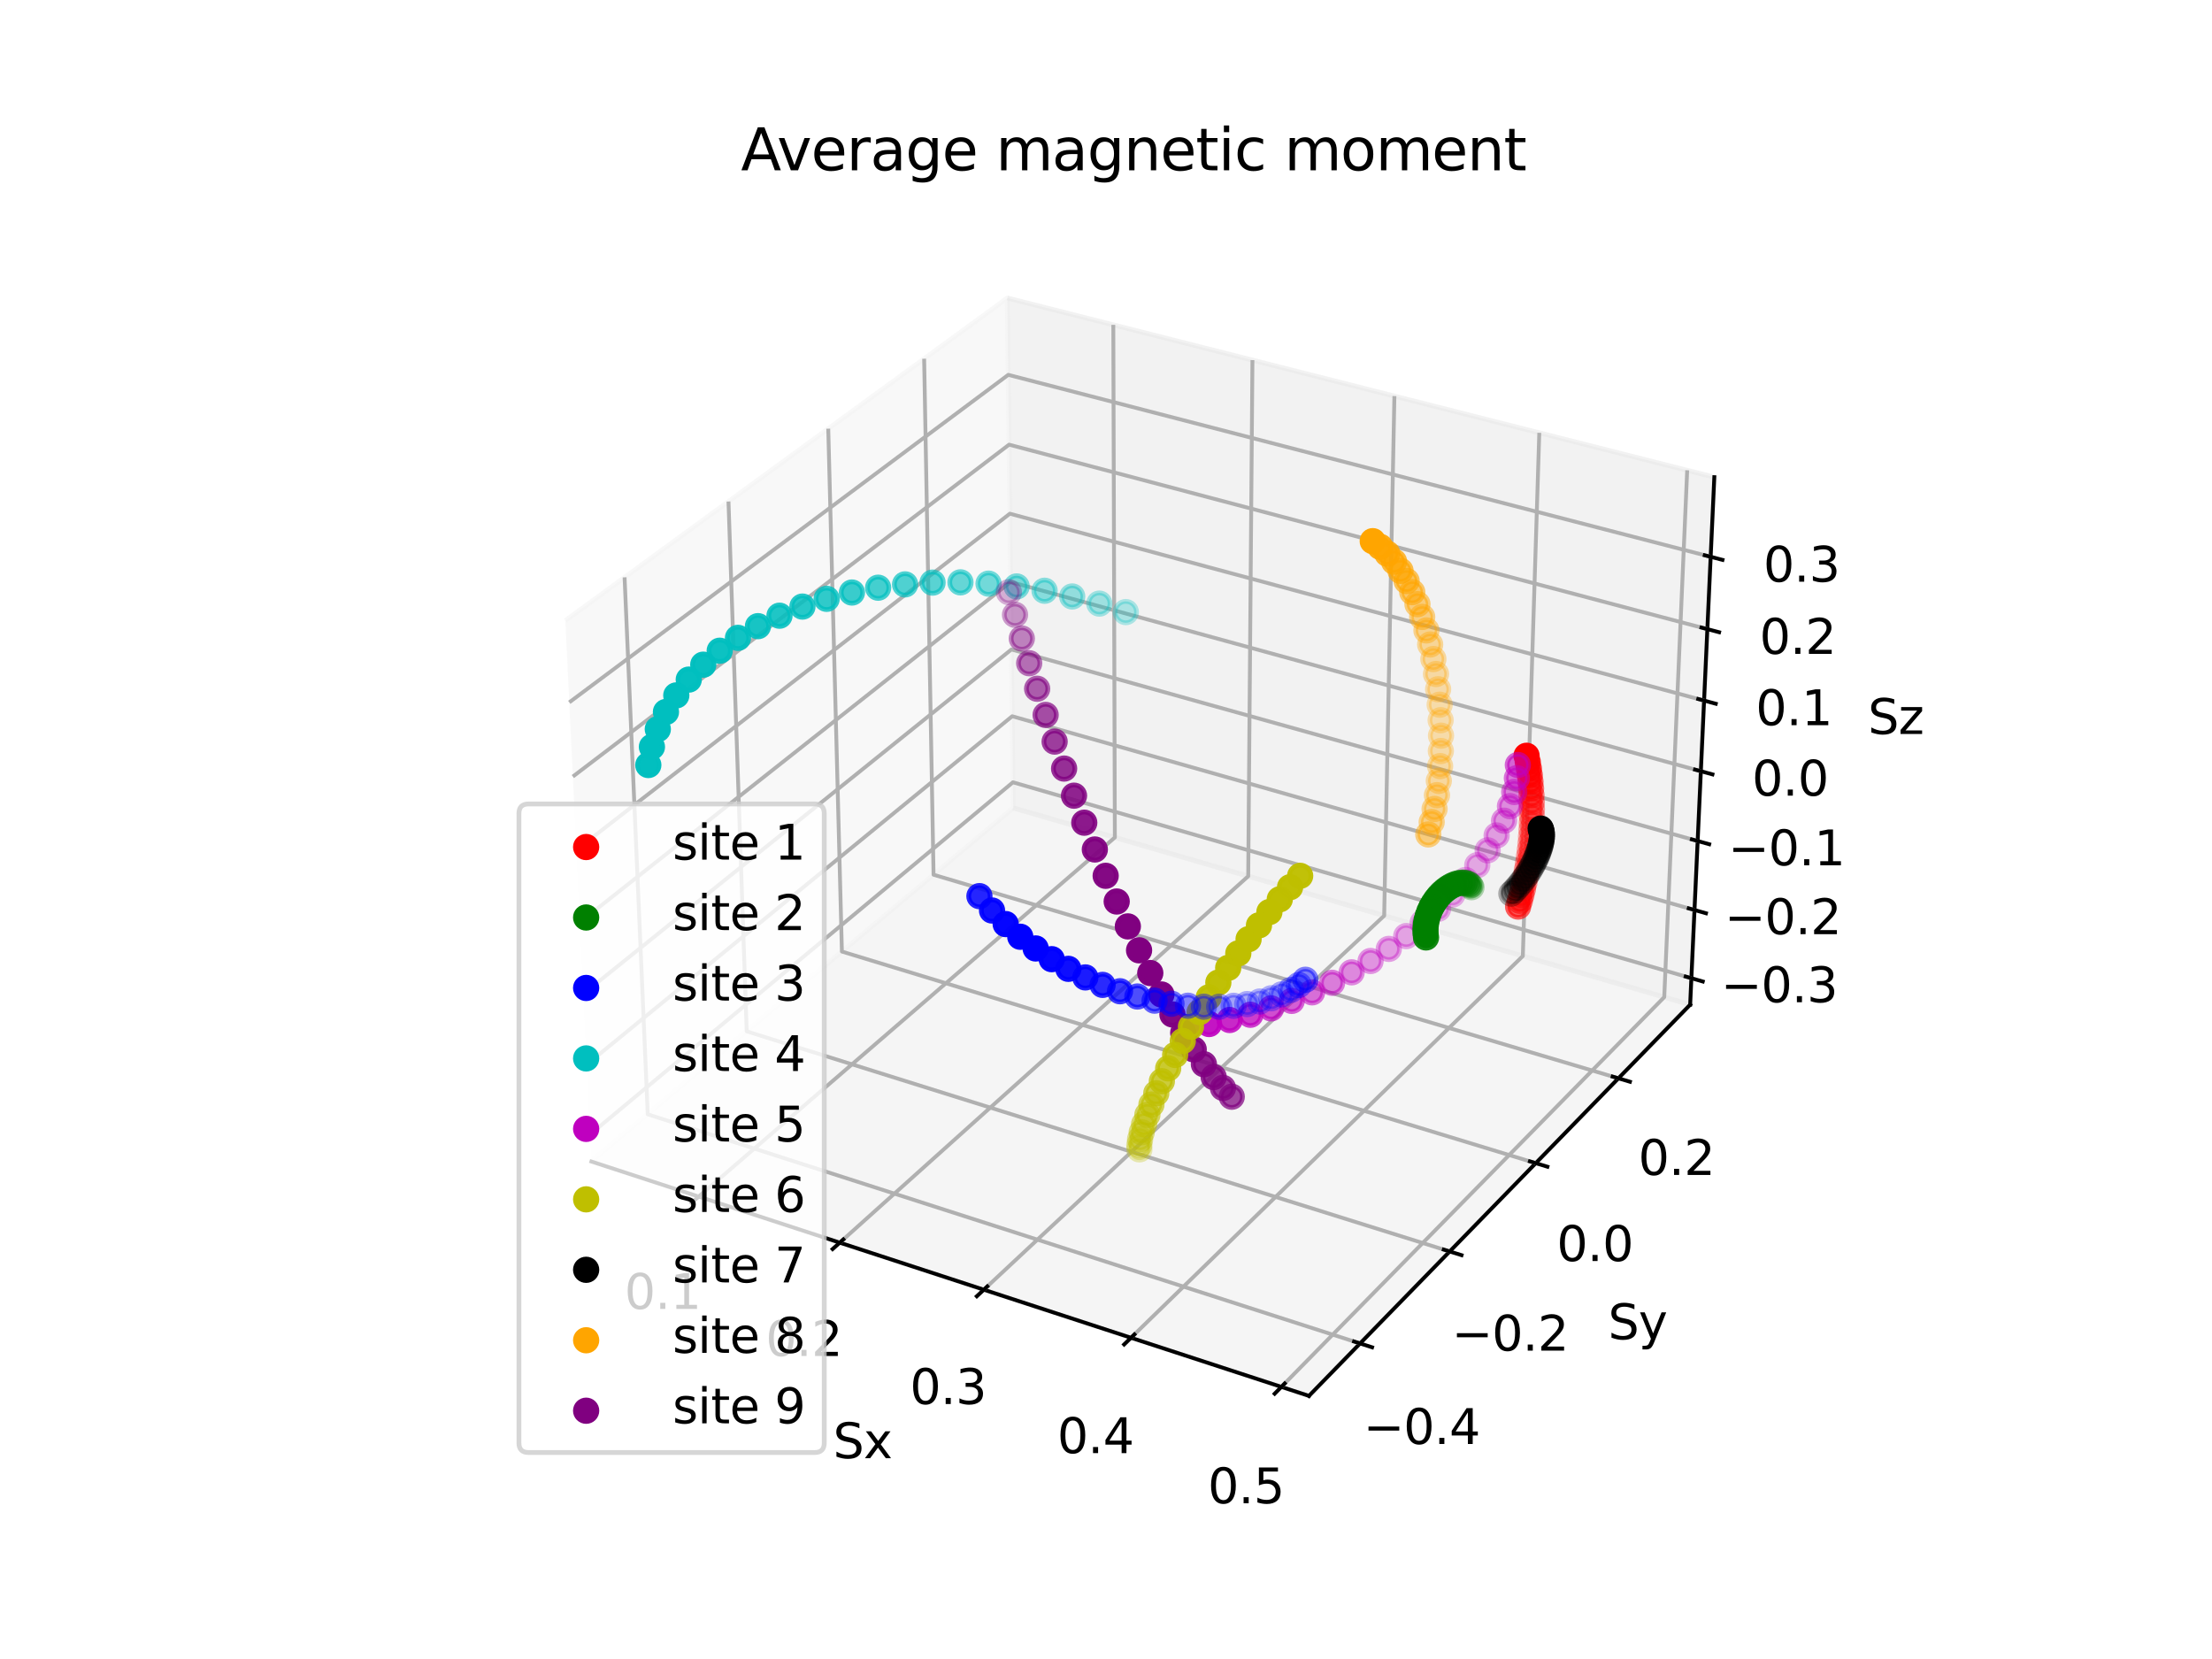 <?xml version="1.0" encoding="utf-8" standalone="no"?>
<!DOCTYPE svg PUBLIC "-//W3C//DTD SVG 1.1//EN"
  "http://www.w3.org/Graphics/SVG/1.1/DTD/svg11.dtd">
<svg xmlns:xlink="http://www.w3.org/1999/xlink" width="460.8pt" height="345.6pt" viewBox="0 0 460.8 345.6" xmlns="http://www.w3.org/2000/svg" version="1.1">
 <defs>
  <style type="text/css">*{stroke-linejoin: round; stroke-linecap: butt}</style>
 </defs>
 <g id="figure_1">
  <g id="patch_1">
   <path d="M 0 345.6 
L 460.8 345.6 
L 460.8 0 
L 0 0 
z
" style="fill: #ffffff"/>
  </g>
  <g id="patch_2">
   <path d="M 103.104 307.584 
L 369.216 307.584 
L 369.216 41.472 
L 103.104 41.472 
z
" style="fill: #ffffff"/>
  </g>
  <g id="pane3d_1">
   <g id="patch_3">
    <path d="M 123.197 241.969 
L 211.076 168.307 
L 209.855 62.074 
L 117.77 129.273 
" style="fill: #f2f2f2; opacity: 0.5; stroke: #f2f2f2; stroke-linejoin: miter"/>
   </g>
  </g>
  <g id="pane3d_2">
   <g id="patch_4">
    <path d="M 211.076 168.307 
L 352.09 209.295 
L 357.123 99.402 
L 209.855 62.074 
" style="fill: #e6e6e6; opacity: 0.5; stroke: #e6e6e6; stroke-linejoin: miter"/>
   </g>
  </g>
  <g id="pane3d_3">
   <g id="patch_5">
    <path d="M 123.197 241.969 
L 272.679 290.79 
L 352.09 209.295 
L 211.076 168.307 
" style="fill: #ececec; opacity: 0.5; stroke: #ececec; stroke-linejoin: miter"/>
   </g>
  </g>
  <g id="axis3d_1">
   <g id="line2d_1">
    <path d="M 123.197 241.969 
L 272.679 290.79 
" style="fill: none; stroke: #000000; stroke-width: 0.8; stroke-linecap: square"/>
   </g>
   <g id="text_1">
    <!-- Sx -->
    <g transform="translate(173.543 303.768) scale(0.1 -0.1)">
     <defs>
      <path id="DejaVuSans-53" d="M 3425 4513 
L 3425 3897 
Q 3066 4069 2747 4153 
Q 2428 4238 2131 4238 
Q 1616 4238 1336 4038 
Q 1056 3838 1056 3469 
Q 1056 3159 1242 3001 
Q 1428 2844 1947 2747 
L 2328 2669 
Q 3034 2534 3370 2195 
Q 3706 1856 3706 1288 
Q 3706 609 3251 259 
Q 2797 -91 1919 -91 
Q 1588 -91 1214 -16 
Q 841 59 441 206 
L 441 856 
Q 825 641 1194 531 
Q 1563 422 1919 422 
Q 2459 422 2753 634 
Q 3047 847 3047 1241 
Q 3047 1584 2836 1778 
Q 2625 1972 2144 2069 
L 1759 2144 
Q 1053 2284 737 2584 
Q 422 2884 422 3419 
Q 422 4038 858 4394 
Q 1294 4750 2059 4750 
Q 2388 4750 2728 4690 
Q 3069 4631 3425 4513 
z
" transform="scale(0.016)"/>
      <path id="DejaVuSans-78" d="M 3513 3500 
L 2247 1797 
L 3578 0 
L 2900 0 
L 1881 1375 
L 863 0 
L 184 0 
L 1544 1831 
L 300 3500 
L 978 3500 
L 1906 2253 
L 2834 3500 
L 3513 3500 
z
" transform="scale(0.016)"/>
     </defs>
     <use xlink:href="#DejaVuSans-53"/>
     <use xlink:href="#DejaVuSans-78" x="63.477"/>
    </g>
   </g>
   <g id="Line3DCollection_1">
    <path d="M 145.553 249.271 
L 232.245 174.461 
L 231.923 67.668 
" style="fill: none; stroke: #b0b0b0; stroke-width: 0.8"/>
    <path d="M 174.937 258.867 
L 260.026 182.535 
L 260.905 75.014 
" style="fill: none; stroke: #b0b0b0; stroke-width: 0.8"/>
    <path d="M 204.948 268.669 
L 288.35 190.768 
L 290.478 82.51 
" style="fill: none; stroke: #b0b0b0; stroke-width: 0.8"/>
    <path d="M 235.606 278.682 
L 317.233 199.163 
L 320.661 90.16 
" style="fill: none; stroke: #b0b0b0; stroke-width: 0.8"/>
    <path d="M 266.932 288.913 
L 346.692 207.726 
L 351.473 97.97 
" style="fill: none; stroke: #b0b0b0; stroke-width: 0.8"/>
   </g>
   <g id="xtick_1">
    <g id="line2d_2">
     <path d="M 146.309 248.619 
L 144.04 250.577 
" style="fill: none; stroke: #000000; stroke-width: 0.8; stroke-linecap: square"/>
    </g>
    <g id="text_2">
     <!-- 0.1 -->
     <g transform="translate(130.086 272.672) scale(0.1 -0.1)">
      <defs>
       <path id="DejaVuSans-30" d="M 2034 4250 
Q 1547 4250 1301 3770 
Q 1056 3291 1056 2328 
Q 1056 1369 1301 889 
Q 1547 409 2034 409 
Q 2525 409 2770 889 
Q 3016 1369 3016 2328 
Q 3016 3291 2770 3770 
Q 2525 4250 2034 4250 
z
M 2034 4750 
Q 2819 4750 3233 4129 
Q 3647 3509 3647 2328 
Q 3647 1150 3233 529 
Q 2819 -91 2034 -91 
Q 1250 -91 836 529 
Q 422 1150 422 2328 
Q 422 3509 836 4129 
Q 1250 4750 2034 4750 
z
" transform="scale(0.016)"/>
       <path id="DejaVuSans-2e" d="M 684 794 
L 1344 794 
L 1344 0 
L 684 0 
L 684 794 
z
" transform="scale(0.016)"/>
       <path id="DejaVuSans-31" d="M 794 531 
L 1825 531 
L 1825 4091 
L 703 3866 
L 703 4441 
L 1819 4666 
L 2450 4666 
L 2450 531 
L 3481 531 
L 3481 0 
L 794 0 
L 794 531 
z
" transform="scale(0.016)"/>
      </defs>
      <use xlink:href="#DejaVuSans-30"/>
      <use xlink:href="#DejaVuSans-2e" x="63.623"/>
      <use xlink:href="#DejaVuSans-31" x="95.41"/>
     </g>
    </g>
   </g>
   <g id="xtick_2">
    <g id="line2d_3">
     <path d="M 175.679 258.202 
L 173.45 260.201 
" style="fill: none; stroke: #000000; stroke-width: 0.8; stroke-linecap: square"/>
    </g>
    <g id="text_3">
     <!-- 0.2 -->
     <g transform="translate(159.501 282.472) scale(0.1 -0.1)">
      <defs>
       <path id="DejaVuSans-32" d="M 1228 531 
L 3431 531 
L 3431 0 
L 469 0 
L 469 531 
Q 828 903 1448 1529 
Q 2069 2156 2228 2338 
Q 2531 2678 2651 2914 
Q 2772 3150 2772 3378 
Q 2772 3750 2511 3984 
Q 2250 4219 1831 4219 
Q 1534 4219 1204 4116 
Q 875 4013 500 3803 
L 500 4441 
Q 881 4594 1212 4672 
Q 1544 4750 1819 4750 
Q 2544 4750 2975 4387 
Q 3406 4025 3406 3419 
Q 3406 3131 3298 2873 
Q 3191 2616 2906 2266 
Q 2828 2175 2409 1742 
Q 1991 1309 1228 531 
z
" transform="scale(0.016)"/>
      </defs>
      <use xlink:href="#DejaVuSans-30"/>
      <use xlink:href="#DejaVuSans-2e" x="63.623"/>
      <use xlink:href="#DejaVuSans-32" x="95.41"/>
     </g>
    </g>
   </g>
   <g id="xtick_3">
    <g id="line2d_4">
     <path d="M 205.675 267.989 
L 203.489 270.032 
" style="fill: none; stroke: #000000; stroke-width: 0.8; stroke-linecap: square"/>
    </g>
    <g id="text_4">
     <!-- 0.3 -->
     <g transform="translate(189.546 292.483) scale(0.1 -0.1)">
      <defs>
       <path id="DejaVuSans-33" d="M 2597 2516 
Q 3050 2419 3304 2112 
Q 3559 1806 3559 1356 
Q 3559 666 3084 287 
Q 2609 -91 1734 -91 
Q 1441 -91 1130 -33 
Q 819 25 488 141 
L 488 750 
Q 750 597 1062 519 
Q 1375 441 1716 441 
Q 2309 441 2620 675 
Q 2931 909 2931 1356 
Q 2931 1769 2642 2001 
Q 2353 2234 1838 2234 
L 1294 2234 
L 1294 2753 
L 1863 2753 
Q 2328 2753 2575 2939 
Q 2822 3125 2822 3475 
Q 2822 3834 2567 4026 
Q 2313 4219 1838 4219 
Q 1578 4219 1281 4162 
Q 984 4106 628 3988 
L 628 4550 
Q 988 4650 1302 4700 
Q 1616 4750 1894 4750 
Q 2613 4750 3031 4423 
Q 3450 4097 3450 3541 
Q 3450 3153 3228 2886 
Q 3006 2619 2597 2516 
z
" transform="scale(0.016)"/>
      </defs>
      <use xlink:href="#DejaVuSans-30"/>
      <use xlink:href="#DejaVuSans-2e" x="63.623"/>
      <use xlink:href="#DejaVuSans-33" x="95.41"/>
     </g>
    </g>
   </g>
   <g id="xtick_4">
    <g id="line2d_5">
     <path d="M 236.319 277.987 
L 234.177 280.074 
" style="fill: none; stroke: #000000; stroke-width: 0.8; stroke-linecap: square"/>
    </g>
    <g id="text_5">
     <!-- 0.4 -->
     <g transform="translate(220.242 302.71) scale(0.1 -0.1)">
      <defs>
       <path id="DejaVuSans-34" d="M 2419 4116 
L 825 1625 
L 2419 1625 
L 2419 4116 
z
M 2253 4666 
L 3047 4666 
L 3047 1625 
L 3713 1625 
L 3713 1100 
L 3047 1100 
L 3047 0 
L 2419 0 
L 2419 1100 
L 313 1100 
L 313 1709 
L 2253 4666 
z
" transform="scale(0.016)"/>
      </defs>
      <use xlink:href="#DejaVuSans-30"/>
      <use xlink:href="#DejaVuSans-2e" x="63.623"/>
      <use xlink:href="#DejaVuSans-34" x="95.41"/>
     </g>
    </g>
   </g>
   <g id="xtick_5">
    <g id="line2d_6">
     <path d="M 267.63 288.203 
L 265.535 290.336 
" style="fill: none; stroke: #000000; stroke-width: 0.8; stroke-linecap: square"/>
    </g>
    <g id="text_6">
     <!-- 0.5 -->
     <g transform="translate(251.609 313.161) scale(0.1 -0.1)">
      <defs>
       <path id="DejaVuSans-35" d="M 691 4666 
L 3169 4666 
L 3169 4134 
L 1269 4134 
L 1269 2991 
Q 1406 3038 1543 3061 
Q 1681 3084 1819 3084 
Q 2600 3084 3056 2656 
Q 3513 2228 3513 1497 
Q 3513 744 3044 326 
Q 2575 -91 1722 -91 
Q 1428 -91 1123 -41 
Q 819 9 494 109 
L 494 744 
Q 775 591 1075 516 
Q 1375 441 1709 441 
Q 2250 441 2565 725 
Q 2881 1009 2881 1497 
Q 2881 1984 2565 2268 
Q 2250 2553 1709 2553 
Q 1456 2553 1204 2497 
Q 953 2441 691 2322 
L 691 4666 
z
" transform="scale(0.016)"/>
      </defs>
      <use xlink:href="#DejaVuSans-30"/>
      <use xlink:href="#DejaVuSans-2e" x="63.623"/>
      <use xlink:href="#DejaVuSans-35" x="95.41"/>
     </g>
    </g>
   </g>
  </g>
  <g id="axis3d_2">
   <g id="line2d_7">
    <path d="M 352.09 209.295 
L 272.679 290.79 
" style="fill: none; stroke: #000000; stroke-width: 0.8; stroke-linecap: square"/>
   </g>
   <g id="text_7">
    <!-- Sy -->
    <g transform="translate(334.999 278.989) scale(0.1 -0.1)">
     <defs>
      <path id="DejaVuSans-79" d="M 2059 -325 
Q 1816 -950 1584 -1140 
Q 1353 -1331 966 -1331 
L 506 -1331 
L 506 -850 
L 844 -850 
Q 1081 -850 1212 -737 
Q 1344 -625 1503 -206 
L 1606 56 
L 191 3500 
L 800 3500 
L 1894 763 
L 2988 3500 
L 3597 3500 
L 2059 -325 
z
" transform="scale(0.016)"/>
     </defs>
     <use xlink:href="#DejaVuSans-53"/>
     <use xlink:href="#DejaVuSans-79" x="63.477"/>
    </g>
   </g>
   <g id="Line3DCollection_2">
    <path d="M 130.111 120.267 
L 134.936 232.13 
L 283.327 279.863 
" style="fill: none; stroke: #b0b0b0; stroke-width: 0.8"/>
    <path d="M 151.755 104.473 
L 155.552 214.849 
L 301.998 260.702 
" style="fill: none; stroke: #b0b0b0; stroke-width: 0.8"/>
    <path d="M 172.539 89.305 
L 175.385 198.225 
L 319.923 242.307 
" style="fill: none; stroke: #b0b0b0; stroke-width: 0.8"/>
    <path d="M 192.515 74.728 
L 194.477 182.221 
L 337.145 224.633 
" style="fill: none; stroke: #b0b0b0; stroke-width: 0.8"/>
   </g>
   <g id="xtick_6">
    <g id="line2d_8">
     <path d="M 282.077 279.461 
L 285.831 280.668 
" style="fill: none; stroke: #000000; stroke-width: 0.8; stroke-linecap: square"/>
    </g>
    <g id="text_8">
     <!-- −0.4 -->
     <g transform="translate(283.997 300.806) scale(0.1 -0.1)">
      <defs>
       <path id="DejaVuSans-2212" d="M 678 2272 
L 4684 2272 
L 4684 1741 
L 678 1741 
L 678 2272 
z
" transform="scale(0.016)"/>
      </defs>
      <use xlink:href="#DejaVuSans-2212"/>
      <use xlink:href="#DejaVuSans-30" x="83.789"/>
      <use xlink:href="#DejaVuSans-2e" x="147.412"/>
      <use xlink:href="#DejaVuSans-34" x="179.199"/>
     </g>
    </g>
   </g>
   <g id="xtick_7">
    <g id="line2d_9">
     <path d="M 300.766 260.316 
L 304.466 261.475 
" style="fill: none; stroke: #000000; stroke-width: 0.8; stroke-linecap: square"/>
    </g>
    <g id="text_9">
     <!-- −0.2 -->
     <g transform="translate(302.418 281.362) scale(0.1 -0.1)">
      <use xlink:href="#DejaVuSans-2212"/>
      <use xlink:href="#DejaVuSans-30" x="83.789"/>
      <use xlink:href="#DejaVuSans-2e" x="147.412"/>
      <use xlink:href="#DejaVuSans-32" x="179.199"/>
     </g>
    </g>
   </g>
   <g id="xtick_8">
    <g id="line2d_10">
     <path d="M 318.707 241.936 
L 322.356 243.049 
" style="fill: none; stroke: #000000; stroke-width: 0.8; stroke-linecap: square"/>
    </g>
    <g id="text_10">
     <!-- 0.0 -->
     <g transform="translate(324.291 262.695) scale(0.1 -0.1)">
      <use xlink:href="#DejaVuSans-30"/>
      <use xlink:href="#DejaVuSans-2e" x="63.623"/>
      <use xlink:href="#DejaVuSans-30" x="95.41"/>
     </g>
    </g>
   </g>
   <g id="xtick_9">
    <g id="line2d_11">
     <path d="M 335.946 224.277 
L 339.544 225.346 
" style="fill: none; stroke: #000000; stroke-width: 0.8; stroke-linecap: square"/>
    </g>
    <g id="text_11">
     <!-- 0.2 -->
     <g transform="translate(341.281 244.76) scale(0.1 -0.1)">
      <use xlink:href="#DejaVuSans-30"/>
      <use xlink:href="#DejaVuSans-2e" x="63.623"/>
      <use xlink:href="#DejaVuSans-32" x="95.41"/>
     </g>
    </g>
   </g>
  </g>
  <g id="axis3d_3">
   <g id="line2d_12">
    <path d="M 352.09 209.295 
L 357.123 99.402 
" style="fill: none; stroke: #000000; stroke-width: 0.8; stroke-linecap: square"/>
   </g>
   <g id="text_12">
    <!-- Sz -->
    <g transform="translate(389.129 152.902) scale(0.1 -0.1)">
     <defs>
      <path id="DejaVuSans-7a" d="M 353 3500 
L 3084 3500 
L 3084 2975 
L 922 459 
L 3084 459 
L 3084 0 
L 275 0 
L 275 525 
L 2438 3041 
L 353 3041 
L 353 3500 
z
" transform="scale(0.016)"/>
     </defs>
     <use xlink:href="#DejaVuSans-53"/>
     <use xlink:href="#DejaVuSans-7a" x="63.477"/>
    </g>
   </g>
   <g id="Line3DCollection_3">
    <path d="M 352.343 203.779 
L 211.015 162.965 
L 122.925 236.322 
" style="fill: none; stroke: #b0b0b0; stroke-width: 0.8"/>
    <path d="M 352.994 189.571 
L 210.857 149.207 
L 122.225 221.77 
" style="fill: none; stroke: #b0b0b0; stroke-width: 0.8"/>
    <path d="M 353.652 175.197 
L 210.697 135.298 
L 121.515 207.043 
" style="fill: none; stroke: #b0b0b0; stroke-width: 0.8"/>
    <path d="M 354.318 160.656 
L 210.535 121.233 
L 120.798 192.137 
" style="fill: none; stroke: #b0b0b0; stroke-width: 0.8"/>
    <path d="M 354.991 145.944 
L 210.371 107.011 
L 120.071 177.048 
" style="fill: none; stroke: #b0b0b0; stroke-width: 0.8"/>
    <path d="M 355.673 131.057 
L 210.206 92.629 
L 119.335 161.774 
" style="fill: none; stroke: #b0b0b0; stroke-width: 0.8"/>
    <path d="M 356.363 115.993 
L 210.039 78.084 
L 118.591 146.312 
" style="fill: none; stroke: #b0b0b0; stroke-width: 0.8"/>
   </g>
   <g id="xtick_10">
    <g id="line2d_13">
     <path d="M 351.157 203.436 
L 354.718 204.465 
" style="fill: none; stroke: #000000; stroke-width: 0.8; stroke-linecap: square"/>
    </g>
    <g id="text_13">
     <!-- −0.3 -->
     <g transform="translate(358.49 208.783) scale(0.1 -0.1)">
      <use xlink:href="#DejaVuSans-2212"/>
      <use xlink:href="#DejaVuSans-30" x="83.789"/>
      <use xlink:href="#DejaVuSans-2e" x="147.412"/>
      <use xlink:href="#DejaVuSans-33" x="179.199"/>
     </g>
    </g>
   </g>
   <g id="xtick_11">
    <g id="line2d_14">
     <path d="M 351.8 189.232 
L 355.383 190.249 
" style="fill: none; stroke: #000000; stroke-width: 0.8; stroke-linecap: square"/>
    </g>
    <g id="text_14">
     <!-- −0.2 -->
     <g transform="translate(359.244 194.603) scale(0.1 -0.1)">
      <use xlink:href="#DejaVuSans-2212"/>
      <use xlink:href="#DejaVuSans-30" x="83.789"/>
      <use xlink:href="#DejaVuSans-2e" x="147.412"/>
      <use xlink:href="#DejaVuSans-32" x="179.199"/>
     </g>
    </g>
   </g>
   <g id="xtick_12">
    <g id="line2d_15">
     <path d="M 352.451 174.862 
L 356.056 175.868 
" style="fill: none; stroke: #000000; stroke-width: 0.8; stroke-linecap: square"/>
    </g>
    <g id="text_15">
     <!-- −0.1 -->
     <g transform="translate(360.007 180.258) scale(0.1 -0.1)">
      <use xlink:href="#DejaVuSans-2212"/>
      <use xlink:href="#DejaVuSans-30" x="83.789"/>
      <use xlink:href="#DejaVuSans-2e" x="147.412"/>
      <use xlink:href="#DejaVuSans-31" x="179.199"/>
     </g>
    </g>
   </g>
   <g id="xtick_13">
    <g id="line2d_16">
     <path d="M 353.11 160.325 
L 356.736 161.319 
" style="fill: none; stroke: #000000; stroke-width: 0.8; stroke-linecap: square"/>
    </g>
    <g id="text_16">
     <!-- 0.0 -->
     <g transform="translate(364.969 165.747) scale(0.1 -0.1)">
      <use xlink:href="#DejaVuSans-30"/>
      <use xlink:href="#DejaVuSans-2e" x="63.623"/>
      <use xlink:href="#DejaVuSans-30" x="95.41"/>
     </g>
    </g>
   </g>
   <g id="xtick_14">
    <g id="line2d_17">
     <path d="M 353.776 145.616 
L 357.425 146.599 
" style="fill: none; stroke: #000000; stroke-width: 0.8; stroke-linecap: square"/>
    </g>
    <g id="text_17">
     <!-- 0.1 -->
     <g transform="translate(365.749 151.065) scale(0.1 -0.1)">
      <use xlink:href="#DejaVuSans-30"/>
      <use xlink:href="#DejaVuSans-2e" x="63.623"/>
      <use xlink:href="#DejaVuSans-31" x="95.41"/>
     </g>
    </g>
   </g>
   <g id="xtick_15">
    <g id="line2d_18">
     <path d="M 354.45 130.734 
L 358.122 131.704 
" style="fill: none; stroke: #000000; stroke-width: 0.8; stroke-linecap: square"/>
    </g>
    <g id="text_18">
     <!-- 0.2 -->
     <g transform="translate(366.539 136.21) scale(0.1 -0.1)">
      <use xlink:href="#DejaVuSans-30"/>
      <use xlink:href="#DejaVuSans-2e" x="63.623"/>
      <use xlink:href="#DejaVuSans-32" x="95.41"/>
     </g>
    </g>
   </g>
   <g id="xtick_16">
    <g id="line2d_19">
     <path d="M 355.133 115.675 
L 358.826 116.632 
" style="fill: none; stroke: #000000; stroke-width: 0.8; stroke-linecap: square"/>
    </g>
    <g id="text_19">
     <!-- 0.3 -->
     <g transform="translate(367.339 121.178) scale(0.1 -0.1)">
      <use xlink:href="#DejaVuSans-30"/>
      <use xlink:href="#DejaVuSans-2e" x="63.623"/>
      <use xlink:href="#DejaVuSans-33" x="95.41"/>
     </g>
    </g>
   </g>
  </g>
  <g id="axes_1">
   <g id="Path3DCollection_1">
    <defs>
     <path id="C0_0_e902073ab2" d="M 0 2.236 
C 0.593 2.236 1.162 2 1.581 1.581 
C 2 1.162 2.236 0.593 2.236 -0 
C 2.236 -0.593 2 -1.162 1.581 -1.581 
C 1.162 -2 0.593 -2.236 0 -2.236 
C -0.593 -2.236 -1.162 -2 -1.581 -1.581 
C -2 -1.162 -2.236 -0.593 -2.236 0 
C -2.236 0.593 -2 1.162 -1.581 1.581 
C -1.162 2 -0.593 2.236 0 2.236 
z
"/>
    </defs>
    <g clip-path="url(#p86e4fea2d6)">
     <use xlink:href="#C0_0_e902073ab2" x="300.11" y="150.029" style="fill: #ffa500; fill-opacity: 0.3; stroke: #ffa500; stroke-opacity: 0.3"/>
    </g>
    <g clip-path="url(#p86e4fea2d6)">
     <use xlink:href="#C0_0_e902073ab2" x="300.193" y="153.253" style="fill: #ffa500; fill-opacity: 0.303; stroke: #ffa500; stroke-opacity: 0.303"/>
    </g>
    <g clip-path="url(#p86e4fea2d6)">
     <use xlink:href="#C0_0_e902073ab2" x="299.908" y="146.799" style="fill: #ffa500; fill-opacity: 0.303; stroke: #ffa500; stroke-opacity: 0.303"/>
    </g>
    <g clip-path="url(#p86e4fea2d6)">
     <use xlink:href="#C0_0_e902073ab2" x="300.157" y="156.448" style="fill: #ffa500; fill-opacity: 0.312; stroke: #ffa500; stroke-opacity: 0.312"/>
    </g>
    <g clip-path="url(#p86e4fea2d6)">
     <use xlink:href="#C0_0_e902073ab2" x="299.588" y="143.585" style="fill: #ffa500; fill-opacity: 0.313; stroke: #ffa500; stroke-opacity: 0.313"/>
    </g>
    <g clip-path="url(#p86e4fea2d6)">
     <use xlink:href="#C0_0_e902073ab2" x="300.003" y="159.594" style="fill: #ffa500; fill-opacity: 0.328; stroke: #ffa500; stroke-opacity: 0.328"/>
    </g>
    <g clip-path="url(#p86e4fea2d6)">
     <use xlink:href="#C0_0_e902073ab2" x="299.15" y="140.409" style="fill: #ffa500; fill-opacity: 0.33; stroke: #ffa500; stroke-opacity: 0.33"/>
    </g>
    <g clip-path="url(#p86e4fea2d6)">
     <use xlink:href="#C0_0_e902073ab2" x="299.733" y="162.667" style="fill: #ffa500; fill-opacity: 0.349; stroke: #ffa500; stroke-opacity: 0.349"/>
    </g>
    <g clip-path="url(#p86e4fea2d6)">
     <use xlink:href="#C0_0_e902073ab2" x="298.597" y="137.294" style="fill: #ffa500; fill-opacity: 0.353; stroke: #ffa500; stroke-opacity: 0.353"/>
    </g>
    <g clip-path="url(#p86e4fea2d6)">
     <use xlink:href="#C0_0_e902073ab2" x="299.348" y="165.648" style="fill: #ffa500; fill-opacity: 0.376; stroke: #ffa500; stroke-opacity: 0.376"/>
    </g>
    <g clip-path="url(#p86e4fea2d6)">
     <use xlink:href="#C0_0_e902073ab2" x="297.93" y="134.26" style="fill: #ffa500; fill-opacity: 0.382; stroke: #ffa500; stroke-opacity: 0.382"/>
    </g>
    <g clip-path="url(#p86e4fea2d6)">
     <use xlink:href="#C0_0_e902073ab2" x="298.851" y="168.515" style="fill: #ffa500; fill-opacity: 0.408; stroke: #ffa500; stroke-opacity: 0.408"/>
    </g>
    <g clip-path="url(#p86e4fea2d6)">
     <use xlink:href="#C0_0_e902073ab2" x="297.153" y="131.329" style="fill: #ffa500; fill-opacity: 0.419; stroke: #ffa500; stroke-opacity: 0.419"/>
    </g>
    <g clip-path="url(#p86e4fea2d6)">
     <use xlink:href="#C0_0_e902073ab2" x="298.246" y="171.249" style="fill: #ffa500; fill-opacity: 0.445; stroke: #ffa500; stroke-opacity: 0.445"/>
    </g>
    <g clip-path="url(#p86e4fea2d6)">
     <use xlink:href="#C0_0_e902073ab2" x="296.269" y="128.521" style="fill: #ffa500; fill-opacity: 0.461; stroke: #ffa500; stroke-opacity: 0.461"/>
    </g>
    <g clip-path="url(#p86e4fea2d6)">
     <use xlink:href="#C0_0_e902073ab2" x="297.537" y="173.83" style="fill: #ffa500; fill-opacity: 0.486; stroke: #ffa500; stroke-opacity: 0.486"/>
    </g>
    <g clip-path="url(#p86e4fea2d6)">
     <use xlink:href="#C0_0_e902073ab2" x="295.283" y="125.858" style="fill: #ffa500; fill-opacity: 0.51; stroke: #ffa500; stroke-opacity: 0.51"/>
    </g>
    <g clip-path="url(#p86e4fea2d6)">
     <use xlink:href="#C0_0_e902073ab2" x="294.199" y="123.357" style="fill: #ffa500; fill-opacity: 0.564; stroke: #ffa500; stroke-opacity: 0.564"/>
    </g>
    <g clip-path="url(#p86e4fea2d6)">
     <use xlink:href="#C0_0_e902073ab2" x="293.023" y="121.038" style="fill: #ffa500; fill-opacity: 0.624; stroke: #ffa500; stroke-opacity: 0.624"/>
    </g>
    <g clip-path="url(#p86e4fea2d6)">
     <use xlink:href="#C0_0_e902073ab2" x="291.759" y="118.918" style="fill: #ffa500; fill-opacity: 0.69; stroke: #ffa500; stroke-opacity: 0.69"/>
    </g>
    <g clip-path="url(#p86e4fea2d6)">
     <use xlink:href="#C0_0_e902073ab2" x="290.415" y="117.013" style="fill: #ffa500; fill-opacity: 0.761; stroke: #ffa500; stroke-opacity: 0.761"/>
    </g>
    <g clip-path="url(#p86e4fea2d6)">
     <use xlink:href="#C0_0_e902073ab2" x="288.997" y="115.339" style="fill: #ffa500; fill-opacity: 0.837; stroke: #ffa500; stroke-opacity: 0.837"/>
    </g>
    <g clip-path="url(#p86e4fea2d6)">
     <use xlink:href="#C0_0_e902073ab2" x="287.513" y="113.909" style="fill: #ffa500; fill-opacity: 0.916; stroke: #ffa500; stroke-opacity: 0.916"/>
    </g>
    <g clip-path="url(#p86e4fea2d6)">
     <use xlink:href="#C0_0_e902073ab2" x="285.969" y="112.735" style="fill: #ffa500; stroke: #ffa500"/>
    </g>
   </g>
   <g id="text_20">
    <!-- Average magnetic moment -->
    <g transform="translate(154.357 35.472) scale(0.12 -0.12)">
     <defs>
      <path id="DejaVuSans-41" d="M 2188 4044 
L 1331 1722 
L 3047 1722 
L 2188 4044 
z
M 1831 4666 
L 2547 4666 
L 4325 0 
L 3669 0 
L 3244 1197 
L 1141 1197 
L 716 0 
L 50 0 
L 1831 4666 
z
" transform="scale(0.016)"/>
      <path id="DejaVuSans-76" d="M 191 3500 
L 800 3500 
L 1894 563 
L 2988 3500 
L 3597 3500 
L 2284 0 
L 1503 0 
L 191 3500 
z
" transform="scale(0.016)"/>
      <path id="DejaVuSans-65" d="M 3597 1894 
L 3597 1613 
L 953 1613 
Q 991 1019 1311 708 
Q 1631 397 2203 397 
Q 2534 397 2845 478 
Q 3156 559 3463 722 
L 3463 178 
Q 3153 47 2828 -22 
Q 2503 -91 2169 -91 
Q 1331 -91 842 396 
Q 353 884 353 1716 
Q 353 2575 817 3079 
Q 1281 3584 2069 3584 
Q 2775 3584 3186 3129 
Q 3597 2675 3597 1894 
z
M 3022 2063 
Q 3016 2534 2758 2815 
Q 2500 3097 2075 3097 
Q 1594 3097 1305 2825 
Q 1016 2553 972 2059 
L 3022 2063 
z
" transform="scale(0.016)"/>
      <path id="DejaVuSans-72" d="M 2631 2963 
Q 2534 3019 2420 3045 
Q 2306 3072 2169 3072 
Q 1681 3072 1420 2755 
Q 1159 2438 1159 1844 
L 1159 0 
L 581 0 
L 581 3500 
L 1159 3500 
L 1159 2956 
Q 1341 3275 1631 3429 
Q 1922 3584 2338 3584 
Q 2397 3584 2469 3576 
Q 2541 3569 2628 3553 
L 2631 2963 
z
" transform="scale(0.016)"/>
      <path id="DejaVuSans-61" d="M 2194 1759 
Q 1497 1759 1228 1600 
Q 959 1441 959 1056 
Q 959 750 1161 570 
Q 1363 391 1709 391 
Q 2188 391 2477 730 
Q 2766 1069 2766 1631 
L 2766 1759 
L 2194 1759 
z
M 3341 1997 
L 3341 0 
L 2766 0 
L 2766 531 
Q 2569 213 2275 61 
Q 1981 -91 1556 -91 
Q 1019 -91 701 211 
Q 384 513 384 1019 
Q 384 1609 779 1909 
Q 1175 2209 1959 2209 
L 2766 2209 
L 2766 2266 
Q 2766 2663 2505 2880 
Q 2244 3097 1772 3097 
Q 1472 3097 1187 3025 
Q 903 2953 641 2809 
L 641 3341 
Q 956 3463 1253 3523 
Q 1550 3584 1831 3584 
Q 2591 3584 2966 3190 
Q 3341 2797 3341 1997 
z
" transform="scale(0.016)"/>
      <path id="DejaVuSans-67" d="M 2906 1791 
Q 2906 2416 2648 2759 
Q 2391 3103 1925 3103 
Q 1463 3103 1205 2759 
Q 947 2416 947 1791 
Q 947 1169 1205 825 
Q 1463 481 1925 481 
Q 2391 481 2648 825 
Q 2906 1169 2906 1791 
z
M 3481 434 
Q 3481 -459 3084 -895 
Q 2688 -1331 1869 -1331 
Q 1566 -1331 1297 -1286 
Q 1028 -1241 775 -1147 
L 775 -588 
Q 1028 -725 1275 -790 
Q 1522 -856 1778 -856 
Q 2344 -856 2625 -561 
Q 2906 -266 2906 331 
L 2906 616 
Q 2728 306 2450 153 
Q 2172 0 1784 0 
Q 1141 0 747 490 
Q 353 981 353 1791 
Q 353 2603 747 3093 
Q 1141 3584 1784 3584 
Q 2172 3584 2450 3431 
Q 2728 3278 2906 2969 
L 2906 3500 
L 3481 3500 
L 3481 434 
z
" transform="scale(0.016)"/>
      <path id="DejaVuSans-20" transform="scale(0.016)"/>
      <path id="DejaVuSans-6d" d="M 3328 2828 
Q 3544 3216 3844 3400 
Q 4144 3584 4550 3584 
Q 5097 3584 5394 3201 
Q 5691 2819 5691 2113 
L 5691 0 
L 5113 0 
L 5113 2094 
Q 5113 2597 4934 2840 
Q 4756 3084 4391 3084 
Q 3944 3084 3684 2787 
Q 3425 2491 3425 1978 
L 3425 0 
L 2847 0 
L 2847 2094 
Q 2847 2600 2669 2842 
Q 2491 3084 2119 3084 
Q 1678 3084 1418 2786 
Q 1159 2488 1159 1978 
L 1159 0 
L 581 0 
L 581 3500 
L 1159 3500 
L 1159 2956 
Q 1356 3278 1631 3431 
Q 1906 3584 2284 3584 
Q 2666 3584 2933 3390 
Q 3200 3197 3328 2828 
z
" transform="scale(0.016)"/>
      <path id="DejaVuSans-6e" d="M 3513 2113 
L 3513 0 
L 2938 0 
L 2938 2094 
Q 2938 2591 2744 2837 
Q 2550 3084 2163 3084 
Q 1697 3084 1428 2787 
Q 1159 2491 1159 1978 
L 1159 0 
L 581 0 
L 581 3500 
L 1159 3500 
L 1159 2956 
Q 1366 3272 1645 3428 
Q 1925 3584 2291 3584 
Q 2894 3584 3203 3211 
Q 3513 2838 3513 2113 
z
" transform="scale(0.016)"/>
      <path id="DejaVuSans-74" d="M 1172 4494 
L 1172 3500 
L 2356 3500 
L 2356 3053 
L 1172 3053 
L 1172 1153 
Q 1172 725 1289 603 
Q 1406 481 1766 481 
L 2356 481 
L 2356 0 
L 1766 0 
Q 1100 0 847 248 
Q 594 497 594 1153 
L 594 3053 
L 172 3053 
L 172 3500 
L 594 3500 
L 594 4494 
L 1172 4494 
z
" transform="scale(0.016)"/>
      <path id="DejaVuSans-69" d="M 603 3500 
L 1178 3500 
L 1178 0 
L 603 0 
L 603 3500 
z
M 603 4863 
L 1178 4863 
L 1178 4134 
L 603 4134 
L 603 4863 
z
" transform="scale(0.016)"/>
      <path id="DejaVuSans-63" d="M 3122 3366 
L 3122 2828 
Q 2878 2963 2633 3030 
Q 2388 3097 2138 3097 
Q 1578 3097 1268 2742 
Q 959 2388 959 1747 
Q 959 1106 1268 751 
Q 1578 397 2138 397 
Q 2388 397 2633 464 
Q 2878 531 3122 666 
L 3122 134 
Q 2881 22 2623 -34 
Q 2366 -91 2075 -91 
Q 1284 -91 818 406 
Q 353 903 353 1747 
Q 353 2603 823 3093 
Q 1294 3584 2113 3584 
Q 2378 3584 2631 3529 
Q 2884 3475 3122 3366 
z
" transform="scale(0.016)"/>
      <path id="DejaVuSans-6f" d="M 1959 3097 
Q 1497 3097 1228 2736 
Q 959 2375 959 1747 
Q 959 1119 1226 758 
Q 1494 397 1959 397 
Q 2419 397 2687 759 
Q 2956 1122 2956 1747 
Q 2956 2369 2687 2733 
Q 2419 3097 1959 3097 
z
M 1959 3584 
Q 2709 3584 3137 3096 
Q 3566 2609 3566 1747 
Q 3566 888 3137 398 
Q 2709 -91 1959 -91 
Q 1206 -91 779 398 
Q 353 888 353 1747 
Q 353 2609 779 3096 
Q 1206 3584 1959 3584 
z
" transform="scale(0.016)"/>
     </defs>
     <use xlink:href="#DejaVuSans-41"/>
     <use xlink:href="#DejaVuSans-76" x="62.533"/>
     <use xlink:href="#DejaVuSans-65" x="121.713"/>
     <use xlink:href="#DejaVuSans-72" x="183.236"/>
     <use xlink:href="#DejaVuSans-61" x="224.35"/>
     <use xlink:href="#DejaVuSans-67" x="285.629"/>
     <use xlink:href="#DejaVuSans-65" x="349.105"/>
     <use xlink:href="#DejaVuSans-20" x="410.629"/>
     <use xlink:href="#DejaVuSans-6d" x="442.416"/>
     <use xlink:href="#DejaVuSans-61" x="539.828"/>
     <use xlink:href="#DejaVuSans-67" x="601.107"/>
     <use xlink:href="#DejaVuSans-6e" x="664.584"/>
     <use xlink:href="#DejaVuSans-65" x="727.963"/>
     <use xlink:href="#DejaVuSans-74" x="789.486"/>
     <use xlink:href="#DejaVuSans-69" x="828.695"/>
     <use xlink:href="#DejaVuSans-63" x="856.479"/>
     <use xlink:href="#DejaVuSans-20" x="911.459"/>
     <use xlink:href="#DejaVuSans-6d" x="943.246"/>
     <use xlink:href="#DejaVuSans-6f" x="1040.658"/>
     <use xlink:href="#DejaVuSans-6d" x="1101.84"/>
     <use xlink:href="#DejaVuSans-65" x="1199.252"/>
     <use xlink:href="#DejaVuSans-6e" x="1260.775"/>
     <use xlink:href="#DejaVuSans-74" x="1324.154"/>
    </g>
   </g>
   <g id="Path3DCollection_2">
    <defs>
     <path id="C1_0_bc4935543a" d="M 0 2.236 
C 0.593 2.236 1.162 2 1.581 1.581 
C 2 1.162 2.236 0.593 2.236 -0 
C 2.236 -0.593 2 -1.162 1.581 -1.581 
C 1.162 -2 0.593 -2.236 0 -2.236 
C -0.593 -2.236 -1.162 -2 -1.581 -1.581 
C -2 -1.162 -2.236 -0.593 -2.236 0 
C -2.236 0.593 -2 1.162 -1.581 1.581 
C -1.162 2 -0.593 2.236 0 2.236 
z
"/>
    </defs>
    <g clip-path="url(#p86e4fea2d6)">
     <use xlink:href="#C1_0_bc4935543a" x="318.936" y="174.298" style="fill: #ff0000; fill-opacity: 0.3; stroke: #ff0000; stroke-opacity: 0.3"/>
    </g>
    <g clip-path="url(#p86e4fea2d6)">
     <use xlink:href="#C1_0_bc4935543a" x="318.816" y="175.719" style="fill: #ff0000; fill-opacity: 0.301; stroke: #ff0000; stroke-opacity: 0.301"/>
    </g>
    <g clip-path="url(#p86e4fea2d6)">
     <use xlink:href="#C1_0_bc4935543a" x="319.029" y="172.866" style="fill: #ff0000; fill-opacity: 0.307; stroke: #ff0000; stroke-opacity: 0.307"/>
    </g>
    <g clip-path="url(#p86e4fea2d6)">
     <use xlink:href="#C1_0_bc4935543a" x="318.668" y="177.127" style="fill: #ff0000; fill-opacity: 0.309; stroke: #ff0000; stroke-opacity: 0.309"/>
    </g>
    <g clip-path="url(#p86e4fea2d6)">
     <use xlink:href="#C1_0_bc4935543a" x="319.092" y="171.427" style="fill: #ff0000; fill-opacity: 0.323; stroke: #ff0000; stroke-opacity: 0.323"/>
    </g>
    <g clip-path="url(#p86e4fea2d6)">
     <use xlink:href="#C1_0_bc4935543a" x="318.494" y="178.519" style="fill: #ff0000; fill-opacity: 0.324; stroke: #ff0000; stroke-opacity: 0.324"/>
    </g>
    <g clip-path="url(#p86e4fea2d6)">
     <use xlink:href="#C1_0_bc4935543a" x="318.294" y="179.892" style="fill: #ff0000; fill-opacity: 0.345; stroke: #ff0000; stroke-opacity: 0.345"/>
    </g>
    <g clip-path="url(#p86e4fea2d6)">
     <use xlink:href="#C1_0_bc4935543a" x="319.125" y="169.985" style="fill: #ff0000; fill-opacity: 0.348; stroke: #ff0000; stroke-opacity: 0.348"/>
    </g>
    <g clip-path="url(#p86e4fea2d6)">
     <use xlink:href="#C1_0_bc4935543a" x="318.069" y="181.245" style="fill: #ff0000; fill-opacity: 0.373; stroke: #ff0000; stroke-opacity: 0.373"/>
    </g>
    <g clip-path="url(#p86e4fea2d6)">
     <use xlink:href="#C1_0_bc4935543a" x="319.128" y="168.541" style="fill: #ff0000; fill-opacity: 0.381; stroke: #ff0000; stroke-opacity: 0.381"/>
    </g>
    <g clip-path="url(#p86e4fea2d6)">
     <use xlink:href="#C1_0_bc4935543a" x="317.821" y="182.577" style="fill: #ff0000; fill-opacity: 0.406; stroke: #ff0000; stroke-opacity: 0.406"/>
    </g>
    <g clip-path="url(#p86e4fea2d6)">
     <use xlink:href="#C1_0_bc4935543a" x="319.1" y="167.101" style="fill: #ff0000; fill-opacity: 0.424; stroke: #ff0000; stroke-opacity: 0.424"/>
    </g>
    <g clip-path="url(#p86e4fea2d6)">
     <use xlink:href="#C1_0_bc4935543a" x="317.55" y="183.884" style="fill: #ff0000; fill-opacity: 0.443; stroke: #ff0000; stroke-opacity: 0.443"/>
    </g>
    <g clip-path="url(#p86e4fea2d6)">
     <use xlink:href="#C1_0_bc4935543a" x="319.04" y="165.668" style="fill: #ff0000; fill-opacity: 0.477; stroke: #ff0000; stroke-opacity: 0.477"/>
    </g>
    <g clip-path="url(#p86e4fea2d6)">
     <use xlink:href="#C1_0_bc4935543a" x="317.257" y="185.166" style="fill: #ff0000; fill-opacity: 0.486; stroke: #ff0000; stroke-opacity: 0.486"/>
    </g>
    <g clip-path="url(#p86e4fea2d6)">
     <use xlink:href="#C1_0_bc4935543a" x="316.942" y="186.422" style="fill: #ff0000; fill-opacity: 0.532; stroke: #ff0000; stroke-opacity: 0.532"/>
    </g>
    <g clip-path="url(#p86e4fea2d6)">
     <use xlink:href="#C1_0_bc4935543a" x="318.948" y="164.246" style="fill: #ff0000; fill-opacity: 0.539; stroke: #ff0000; stroke-opacity: 0.539"/>
    </g>
    <g clip-path="url(#p86e4fea2d6)">
     <use xlink:href="#C1_0_bc4935543a" x="316.606" y="187.651" style="fill: #ff0000; fill-opacity: 0.581; stroke: #ff0000; stroke-opacity: 0.581"/>
    </g>
    <g clip-path="url(#p86e4fea2d6)">
     <use xlink:href="#C1_0_bc4935543a" x="318.824" y="162.839" style="fill: #ff0000; fill-opacity: 0.611; stroke: #ff0000; stroke-opacity: 0.611"/>
    </g>
    <g clip-path="url(#p86e4fea2d6)">
     <use xlink:href="#C1_0_bc4935543a" x="316.249" y="188.853" style="fill: #ff0000; fill-opacity: 0.633; stroke: #ff0000; stroke-opacity: 0.633"/>
    </g>
    <g clip-path="url(#p86e4fea2d6)">
     <use xlink:href="#C1_0_bc4935543a" x="318.668" y="161.451" style="fill: #ff0000; fill-opacity: 0.693; stroke: #ff0000; stroke-opacity: 0.693"/>
    </g>
    <g clip-path="url(#p86e4fea2d6)">
     <use xlink:href="#C1_0_bc4935543a" x="318.479" y="160.086" style="fill: #ff0000; fill-opacity: 0.786; stroke: #ff0000; stroke-opacity: 0.786"/>
    </g>
    <g clip-path="url(#p86e4fea2d6)">
     <use xlink:href="#C1_0_bc4935543a" x="318.259" y="158.748" style="fill: #ff0000; fill-opacity: 0.888; stroke: #ff0000; stroke-opacity: 0.888"/>
    </g>
    <g clip-path="url(#p86e4fea2d6)">
     <use xlink:href="#C1_0_bc4935543a" x="318.008" y="157.442" style="fill: #ff0000; stroke: #ff0000"/>
    </g>
   </g>
   <g id="Path3DCollection_3">
    <defs>
     <path id="C2_0_51e1639178" d="M 0 2.236 
C 0.593 2.236 1.162 2 1.581 1.581 
C 2 1.162 2.236 0.593 2.236 -0 
C 2.236 -0.593 2 -1.162 1.581 -1.581 
C 1.162 -2 0.593 -2.236 0 -2.236 
C -0.593 -2.236 -1.162 -2 -1.581 -1.581 
C -2 -1.162 -2.236 -0.593 -2.236 0 
C -2.236 0.593 -2 1.162 -1.581 1.581 
C -1.162 2 -0.593 2.236 0 2.236 
z
"/>
    </defs>
    <g clip-path="url(#p86e4fea2d6)">
     <use xlink:href="#C2_0_51e1639178" x="302.564" y="186.353" style="fill: #bf00bf; fill-opacity: 0.3; stroke: #bf00bf; stroke-opacity: 0.3"/>
    </g>
    <g clip-path="url(#p86e4fea2d6)">
     <use xlink:href="#C2_0_51e1639178" x="305.29" y="183.314" style="fill: #bf00bf; fill-opacity: 0.302; stroke: #bf00bf; stroke-opacity: 0.302"/>
    </g>
    <g clip-path="url(#p86e4fea2d6)">
     <use xlink:href="#C2_0_51e1639178" x="299.584" y="189.329" style="fill: #bf00bf; fill-opacity: 0.305; stroke: #bf00bf; stroke-opacity: 0.305"/>
    </g>
    <g clip-path="url(#p86e4fea2d6)">
     <use xlink:href="#C2_0_51e1639178" x="307.744" y="180.234" style="fill: #bf00bf; fill-opacity: 0.313; stroke: #bf00bf; stroke-opacity: 0.313"/>
    </g>
    <g clip-path="url(#p86e4fea2d6)">
     <use xlink:href="#C2_0_51e1639178" x="296.369" y="192.221" style="fill: #bf00bf; fill-opacity: 0.318; stroke: #bf00bf; stroke-opacity: 0.318"/>
    </g>
    <g clip-path="url(#p86e4fea2d6)">
     <use xlink:href="#C2_0_51e1639178" x="309.911" y="177.135" style="fill: #bf00bf; fill-opacity: 0.33; stroke: #bf00bf; stroke-opacity: 0.33"/>
    </g>
    <g clip-path="url(#p86e4fea2d6)">
     <use xlink:href="#C2_0_51e1639178" x="292.938" y="195.009" style="fill: #bf00bf; fill-opacity: 0.339; stroke: #bf00bf; stroke-opacity: 0.339"/>
    </g>
    <g clip-path="url(#p86e4fea2d6)">
     <use xlink:href="#C2_0_51e1639178" x="311.776" y="174.037" style="fill: #bf00bf; fill-opacity: 0.356; stroke: #bf00bf; stroke-opacity: 0.356"/>
    </g>
    <g clip-path="url(#p86e4fea2d6)">
     <use xlink:href="#C2_0_51e1639178" x="289.314" y="197.672" style="fill: #bf00bf; fill-opacity: 0.367; stroke: #bf00bf; stroke-opacity: 0.367"/>
    </g>
    <g clip-path="url(#p86e4fea2d6)">
     <use xlink:href="#C2_0_51e1639178" x="313.326" y="170.965" style="fill: #bf00bf; fill-opacity: 0.388; stroke: #bf00bf; stroke-opacity: 0.388"/>
    </g>
    <g clip-path="url(#p86e4fea2d6)">
     <use xlink:href="#C2_0_51e1639178" x="285.517" y="200.193" style="fill: #bf00bf; fill-opacity: 0.402; stroke: #bf00bf; stroke-opacity: 0.402"/>
    </g>
    <g clip-path="url(#p86e4fea2d6)">
     <use xlink:href="#C2_0_51e1639178" x="314.551" y="167.939" style="fill: #bf00bf; fill-opacity: 0.428; stroke: #bf00bf; stroke-opacity: 0.428"/>
    </g>
    <g clip-path="url(#p86e4fea2d6)">
     <use xlink:href="#C2_0_51e1639178" x="281.572" y="202.553" style="fill: #bf00bf; fill-opacity: 0.445; stroke: #bf00bf; stroke-opacity: 0.445"/>
    </g>
    <g clip-path="url(#p86e4fea2d6)">
     <use xlink:href="#C2_0_51e1639178" x="315.441" y="164.982" style="fill: #bf00bf; fill-opacity: 0.474; stroke: #bf00bf; stroke-opacity: 0.474"/>
    </g>
    <g clip-path="url(#p86e4fea2d6)">
     <use xlink:href="#C2_0_51e1639178" x="277.502" y="204.735" style="fill: #bf00bf; fill-opacity: 0.494; stroke: #bf00bf; stroke-opacity: 0.494"/>
    </g>
    <g clip-path="url(#p86e4fea2d6)">
     <use xlink:href="#C2_0_51e1639178" x="315.99" y="162.115" style="fill: #bf00bf; fill-opacity: 0.527; stroke: #bf00bf; stroke-opacity: 0.527"/>
    </g>
    <g clip-path="url(#p86e4fea2d6)">
     <use xlink:href="#C2_0_51e1639178" x="273.331" y="206.724" style="fill: #bf00bf; fill-opacity: 0.55; stroke: #bf00bf; stroke-opacity: 0.55"/>
    </g>
    <g clip-path="url(#p86e4fea2d6)">
     <use xlink:href="#C2_0_51e1639178" x="316.193" y="159.359" style="fill: #bf00bf; fill-opacity: 0.586; stroke: #bf00bf; stroke-opacity: 0.586"/>
    </g>
    <g clip-path="url(#p86e4fea2d6)">
     <use xlink:href="#C2_0_51e1639178" x="269.085" y="208.505" style="fill: #bf00bf; fill-opacity: 0.612; stroke: #bf00bf; stroke-opacity: 0.612"/>
    </g>
    <g clip-path="url(#p86e4fea2d6)">
     <use xlink:href="#C2_0_51e1639178" x="264.79" y="210.067" style="fill: #bf00bf; fill-opacity: 0.68; stroke: #bf00bf; stroke-opacity: 0.68"/>
    </g>
    <g clip-path="url(#p86e4fea2d6)">
     <use xlink:href="#C2_0_51e1639178" x="260.471" y="211.396" style="fill: #bf00bf; fill-opacity: 0.753; stroke: #bf00bf; stroke-opacity: 0.753"/>
    </g>
    <g clip-path="url(#p86e4fea2d6)">
     <use xlink:href="#C2_0_51e1639178" x="256.154" y="212.485" style="fill: #bf00bf; fill-opacity: 0.831; stroke: #bf00bf; stroke-opacity: 0.831"/>
    </g>
    <g clip-path="url(#p86e4fea2d6)">
     <use xlink:href="#C2_0_51e1639178" x="251.866" y="213.324" style="fill: #bf00bf; fill-opacity: 0.914; stroke: #bf00bf; stroke-opacity: 0.914"/>
    </g>
    <g clip-path="url(#p86e4fea2d6)">
     <use xlink:href="#C2_0_51e1639178" x="247.631" y="213.908" style="fill: #bf00bf; stroke: #bf00bf"/>
    </g>
   </g>
   <g id="legend_1">
    <g id="patch_6">
     <path d="M 110.104 302.584 
L 169.706 302.584 
Q 171.706 302.584 171.706 300.584 
L 171.706 169.481 
Q 171.706 167.481 169.706 167.481 
L 110.104 167.481 
Q 108.104 167.481 108.104 169.481 
L 108.104 300.584 
Q 108.104 302.584 110.104 302.584 
z
" style="fill: #ffffff; opacity: 0.8; stroke: #cccccc; stroke-linejoin: miter"/>
    </g>
    <g id="Path3DCollection_4">
     <defs>
      <path id="me4647d1d61" d="M 0 2.236 
C 0.593 2.236 1.162 2 1.581 1.581 
C 2 1.162 2.236 0.593 2.236 0 
C 2.236 -0.593 2 -1.162 1.581 -1.581 
C 1.162 -2 0.593 -2.236 0 -2.236 
C -0.593 -2.236 -1.162 -2 -1.581 -1.581 
C -2 -1.162 -2.236 -0.593 -2.236 0 
C -2.236 0.593 -2 1.162 -1.581 1.581 
C -1.162 2 -0.593 2.236 0 2.236 
z
" style="stroke: #ff0000"/>
     </defs>
     <g>
      <use xlink:href="#me4647d1d61" x="122.104" y="176.454" style="fill: #ff0000; stroke: #ff0000"/>
     </g>
    </g>
    <g id="text_21">
     <!-- site 1 -->
     <g transform="translate(140.104 179.079) scale(0.1 -0.1)">
      <defs>
       <path id="DejaVuSans-73" d="M 2834 3397 
L 2834 2853 
Q 2591 2978 2328 3040 
Q 2066 3103 1784 3103 
Q 1356 3103 1142 2972 
Q 928 2841 928 2578 
Q 928 2378 1081 2264 
Q 1234 2150 1697 2047 
L 1894 2003 
Q 2506 1872 2764 1633 
Q 3022 1394 3022 966 
Q 3022 478 2636 193 
Q 2250 -91 1575 -91 
Q 1294 -91 989 -36 
Q 684 19 347 128 
L 347 722 
Q 666 556 975 473 
Q 1284 391 1588 391 
Q 1994 391 2212 530 
Q 2431 669 2431 922 
Q 2431 1156 2273 1281 
Q 2116 1406 1581 1522 
L 1381 1569 
Q 847 1681 609 1914 
Q 372 2147 372 2553 
Q 372 3047 722 3315 
Q 1072 3584 1716 3584 
Q 2034 3584 2315 3537 
Q 2597 3491 2834 3397 
z
" transform="scale(0.016)"/>
      </defs>
      <use xlink:href="#DejaVuSans-73"/>
      <use xlink:href="#DejaVuSans-69" x="52.1"/>
      <use xlink:href="#DejaVuSans-74" x="79.883"/>
      <use xlink:href="#DejaVuSans-65" x="119.092"/>
      <use xlink:href="#DejaVuSans-20" x="180.615"/>
      <use xlink:href="#DejaVuSans-31" x="212.402"/>
     </g>
    </g>
    <g id="Path3DCollection_5">
     <defs>
      <path id="me1ce251ecc" d="M 0 2.236 
C 0.593 2.236 1.162 2 1.581 1.581 
C 2 1.162 2.236 0.593 2.236 0 
C 2.236 -0.593 2 -1.162 1.581 -1.581 
C 1.162 -2 0.593 -2.236 0 -2.236 
C -0.593 -2.236 -1.162 -2 -1.581 -1.581 
C -2 -1.162 -2.236 -0.593 -2.236 0 
C -2.236 0.593 -2 1.162 -1.581 1.581 
C -1.162 2 -0.593 2.236 0 2.236 
z
" style="stroke: #008000"/>
     </defs>
     <g>
      <use xlink:href="#me1ce251ecc" x="122.104" y="191.132" style="fill: #008000; stroke: #008000"/>
     </g>
    </g>
    <g id="text_22">
     <!-- site 2 -->
     <g transform="translate(140.104 193.757) scale(0.1 -0.1)">
      <use xlink:href="#DejaVuSans-73"/>
      <use xlink:href="#DejaVuSans-69" x="52.1"/>
      <use xlink:href="#DejaVuSans-74" x="79.883"/>
      <use xlink:href="#DejaVuSans-65" x="119.092"/>
      <use xlink:href="#DejaVuSans-20" x="180.615"/>
      <use xlink:href="#DejaVuSans-32" x="212.402"/>
     </g>
    </g>
    <g id="Path3DCollection_6">
     <defs>
      <path id="m3a689622d4" d="M 0 2.236 
C 0.593 2.236 1.162 2 1.581 1.581 
C 2 1.162 2.236 0.593 2.236 0 
C 2.236 -0.593 2 -1.162 1.581 -1.581 
C 1.162 -2 0.593 -2.236 0 -2.236 
C -0.593 -2.236 -1.162 -2 -1.581 -1.581 
C -2 -1.162 -2.236 -0.593 -2.236 0 
C -2.236 0.593 -2 1.162 -1.581 1.581 
C -1.162 2 -0.593 2.236 0 2.236 
z
" style="stroke: #0000ff"/>
     </defs>
     <g>
      <use xlink:href="#m3a689622d4" x="122.104" y="205.811" style="fill: #0000ff; stroke: #0000ff"/>
     </g>
    </g>
    <g id="text_23">
     <!-- site 3 -->
     <g transform="translate(140.104 208.436) scale(0.1 -0.1)">
      <use xlink:href="#DejaVuSans-73"/>
      <use xlink:href="#DejaVuSans-69" x="52.1"/>
      <use xlink:href="#DejaVuSans-74" x="79.883"/>
      <use xlink:href="#DejaVuSans-65" x="119.092"/>
      <use xlink:href="#DejaVuSans-20" x="180.615"/>
      <use xlink:href="#DejaVuSans-33" x="212.402"/>
     </g>
    </g>
    <g id="Path3DCollection_7">
     <defs>
      <path id="mc7e9199307" d="M 0 2.236 
C 0.593 2.236 1.162 2 1.581 1.581 
C 2 1.162 2.236 0.593 2.236 0 
C 2.236 -0.593 2 -1.162 1.581 -1.581 
C 1.162 -2 0.593 -2.236 0 -2.236 
C -0.593 -2.236 -1.162 -2 -1.581 -1.581 
C -2 -1.162 -2.236 -0.593 -2.236 0 
C -2.236 0.593 -2 1.162 -1.581 1.581 
C -1.162 2 -0.593 2.236 0 2.236 
z
" style="stroke: #00bfbf"/>
     </defs>
     <g>
      <use xlink:href="#mc7e9199307" x="122.104" y="220.489" style="fill: #00bfbf; stroke: #00bfbf"/>
     </g>
    </g>
    <g id="text_24">
     <!-- site 4 -->
     <g transform="translate(140.104 223.114) scale(0.1 -0.1)">
      <use xlink:href="#DejaVuSans-73"/>
      <use xlink:href="#DejaVuSans-69" x="52.1"/>
      <use xlink:href="#DejaVuSans-74" x="79.883"/>
      <use xlink:href="#DejaVuSans-65" x="119.092"/>
      <use xlink:href="#DejaVuSans-20" x="180.615"/>
      <use xlink:href="#DejaVuSans-34" x="212.402"/>
     </g>
    </g>
    <g id="Path3DCollection_8">
     <defs>
      <path id="m836d242a68" d="M 0 2.236 
C 0.593 2.236 1.162 2 1.581 1.581 
C 2 1.162 2.236 0.593 2.236 0 
C 2.236 -0.593 2 -1.162 1.581 -1.581 
C 1.162 -2 0.593 -2.236 0 -2.236 
C -0.593 -2.236 -1.162 -2 -1.581 -1.581 
C -2 -1.162 -2.236 -0.593 -2.236 0 
C -2.236 0.593 -2 1.162 -1.581 1.581 
C -1.162 2 -0.593 2.236 0 2.236 
z
" style="stroke: #bf00bf"/>
     </defs>
     <g>
      <use xlink:href="#m836d242a68" x="122.104" y="235.167" style="fill: #bf00bf; stroke: #bf00bf"/>
     </g>
    </g>
    <g id="text_25">
     <!-- site 5 -->
     <g transform="translate(140.104 237.792) scale(0.1 -0.1)">
      <use xlink:href="#DejaVuSans-73"/>
      <use xlink:href="#DejaVuSans-69" x="52.1"/>
      <use xlink:href="#DejaVuSans-74" x="79.883"/>
      <use xlink:href="#DejaVuSans-65" x="119.092"/>
      <use xlink:href="#DejaVuSans-20" x="180.615"/>
      <use xlink:href="#DejaVuSans-35" x="212.402"/>
     </g>
    </g>
    <g id="Path3DCollection_9">
     <defs>
      <path id="m15e8d6dc19" d="M 0 2.236 
C 0.593 2.236 1.162 2 1.581 1.581 
C 2 1.162 2.236 0.593 2.236 0 
C 2.236 -0.593 2 -1.162 1.581 -1.581 
C 1.162 -2 0.593 -2.236 0 -2.236 
C -0.593 -2.236 -1.162 -2 -1.581 -1.581 
C -2 -1.162 -2.236 -0.593 -2.236 0 
C -2.236 0.593 -2 1.162 -1.581 1.581 
C -1.162 2 -0.593 2.236 0 2.236 
z
" style="stroke: #bfbf00"/>
     </defs>
     <g>
      <use xlink:href="#m15e8d6dc19" x="122.104" y="249.845" style="fill: #bfbf00; stroke: #bfbf00"/>
     </g>
    </g>
    <g id="text_26">
     <!-- site 6 -->
     <g transform="translate(140.104 252.47) scale(0.1 -0.1)">
      <defs>
       <path id="DejaVuSans-36" d="M 2113 2584 
Q 1688 2584 1439 2293 
Q 1191 2003 1191 1497 
Q 1191 994 1439 701 
Q 1688 409 2113 409 
Q 2538 409 2786 701 
Q 3034 994 3034 1497 
Q 3034 2003 2786 2293 
Q 2538 2584 2113 2584 
z
M 3366 4563 
L 3366 3988 
Q 3128 4100 2886 4159 
Q 2644 4219 2406 4219 
Q 1781 4219 1451 3797 
Q 1122 3375 1075 2522 
Q 1259 2794 1537 2939 
Q 1816 3084 2150 3084 
Q 2853 3084 3261 2657 
Q 3669 2231 3669 1497 
Q 3669 778 3244 343 
Q 2819 -91 2113 -91 
Q 1303 -91 875 529 
Q 447 1150 447 2328 
Q 447 3434 972 4092 
Q 1497 4750 2381 4750 
Q 2619 4750 2861 4703 
Q 3103 4656 3366 4563 
z
" transform="scale(0.016)"/>
      </defs>
      <use xlink:href="#DejaVuSans-73"/>
      <use xlink:href="#DejaVuSans-69" x="52.1"/>
      <use xlink:href="#DejaVuSans-74" x="79.883"/>
      <use xlink:href="#DejaVuSans-65" x="119.092"/>
      <use xlink:href="#DejaVuSans-20" x="180.615"/>
      <use xlink:href="#DejaVuSans-36" x="212.402"/>
     </g>
    </g>
    <g id="Path3DCollection_10">
     <defs>
      <path id="mc673df650d" d="M 0 2.236 
C 0.593 2.236 1.162 2 1.581 1.581 
C 2 1.162 2.236 0.593 2.236 0 
C 2.236 -0.593 2 -1.162 1.581 -1.581 
C 1.162 -2 0.593 -2.236 0 -2.236 
C -0.593 -2.236 -1.162 -2 -1.581 -1.581 
C -2 -1.162 -2.236 -0.593 -2.236 0 
C -2.236 0.593 -2 1.162 -1.581 1.581 
C -1.162 2 -0.593 2.236 0 2.236 
z
" style="stroke: #000000"/>
     </defs>
     <g>
      <use xlink:href="#mc673df650d" x="122.104" y="264.523" style="stroke: #000000"/>
     </g>
    </g>
    <g id="text_27">
     <!-- site 7 -->
     <g transform="translate(140.104 267.148) scale(0.1 -0.1)">
      <defs>
       <path id="DejaVuSans-37" d="M 525 4666 
L 3525 4666 
L 3525 4397 
L 1831 0 
L 1172 0 
L 2766 4134 
L 525 4134 
L 525 4666 
z
" transform="scale(0.016)"/>
      </defs>
      <use xlink:href="#DejaVuSans-73"/>
      <use xlink:href="#DejaVuSans-69" x="52.1"/>
      <use xlink:href="#DejaVuSans-74" x="79.883"/>
      <use xlink:href="#DejaVuSans-65" x="119.092"/>
      <use xlink:href="#DejaVuSans-20" x="180.615"/>
      <use xlink:href="#DejaVuSans-37" x="212.402"/>
     </g>
    </g>
    <g id="Path3DCollection_11">
     <defs>
      <path id="m1d857a0da3" d="M 0 2.236 
C 0.593 2.236 1.162 2 1.581 1.581 
C 2 1.162 2.236 0.593 2.236 0 
C 2.236 -0.593 2 -1.162 1.581 -1.581 
C 1.162 -2 0.593 -2.236 0 -2.236 
C -0.593 -2.236 -1.162 -2 -1.581 -1.581 
C -2 -1.162 -2.236 -0.593 -2.236 0 
C -2.236 0.593 -2 1.162 -1.581 1.581 
C -1.162 2 -0.593 2.236 0 2.236 
z
" style="stroke: #ffa500"/>
     </defs>
     <g>
      <use xlink:href="#m1d857a0da3" x="122.104" y="279.201" style="fill: #ffa500; stroke: #ffa500"/>
     </g>
    </g>
    <g id="text_28">
     <!-- site 8 -->
     <g transform="translate(140.104 281.826) scale(0.1 -0.1)">
      <defs>
       <path id="DejaVuSans-38" d="M 2034 2216 
Q 1584 2216 1326 1975 
Q 1069 1734 1069 1313 
Q 1069 891 1326 650 
Q 1584 409 2034 409 
Q 2484 409 2743 651 
Q 3003 894 3003 1313 
Q 3003 1734 2745 1975 
Q 2488 2216 2034 2216 
z
M 1403 2484 
Q 997 2584 770 2862 
Q 544 3141 544 3541 
Q 544 4100 942 4425 
Q 1341 4750 2034 4750 
Q 2731 4750 3128 4425 
Q 3525 4100 3525 3541 
Q 3525 3141 3298 2862 
Q 3072 2584 2669 2484 
Q 3125 2378 3379 2068 
Q 3634 1759 3634 1313 
Q 3634 634 3220 271 
Q 2806 -91 2034 -91 
Q 1263 -91 848 271 
Q 434 634 434 1313 
Q 434 1759 690 2068 
Q 947 2378 1403 2484 
z
M 1172 3481 
Q 1172 3119 1398 2916 
Q 1625 2713 2034 2713 
Q 2441 2713 2670 2916 
Q 2900 3119 2900 3481 
Q 2900 3844 2670 4047 
Q 2441 4250 2034 4250 
Q 1625 4250 1398 4047 
Q 1172 3844 1172 3481 
z
" transform="scale(0.016)"/>
      </defs>
      <use xlink:href="#DejaVuSans-73"/>
      <use xlink:href="#DejaVuSans-69" x="52.1"/>
      <use xlink:href="#DejaVuSans-74" x="79.883"/>
      <use xlink:href="#DejaVuSans-65" x="119.092"/>
      <use xlink:href="#DejaVuSans-20" x="180.615"/>
      <use xlink:href="#DejaVuSans-38" x="212.402"/>
     </g>
    </g>
    <g id="Path3DCollection_12">
     <defs>
      <path id="m89189981e0" d="M 0 2.236 
C 0.593 2.236 1.162 2 1.581 1.581 
C 2 1.162 2.236 0.593 2.236 0 
C 2.236 -0.593 2 -1.162 1.581 -1.581 
C 1.162 -2 0.593 -2.236 0 -2.236 
C -0.593 -2.236 -1.162 -2 -1.581 -1.581 
C -2 -1.162 -2.236 -0.593 -2.236 0 
C -2.236 0.593 -2 1.162 -1.581 1.581 
C -1.162 2 -0.593 2.236 0 2.236 
z
" style="stroke: #800080"/>
     </defs>
     <g>
      <use xlink:href="#m89189981e0" x="122.104" y="293.879" style="fill: #800080; stroke: #800080"/>
     </g>
    </g>
    <g id="text_29">
     <!-- site 9 -->
     <g transform="translate(140.104 296.504) scale(0.1 -0.1)">
      <defs>
       <path id="DejaVuSans-39" d="M 703 97 
L 703 672 
Q 941 559 1184 500 
Q 1428 441 1663 441 
Q 2288 441 2617 861 
Q 2947 1281 2994 2138 
Q 2813 1869 2534 1725 
Q 2256 1581 1919 1581 
Q 1219 1581 811 2004 
Q 403 2428 403 3163 
Q 403 3881 828 4315 
Q 1253 4750 1959 4750 
Q 2769 4750 3195 4129 
Q 3622 3509 3622 2328 
Q 3622 1225 3098 567 
Q 2575 -91 1691 -91 
Q 1453 -91 1209 -44 
Q 966 3 703 97 
z
M 1959 2075 
Q 2384 2075 2632 2365 
Q 2881 2656 2881 3163 
Q 2881 3666 2632 3958 
Q 2384 4250 1959 4250 
Q 1534 4250 1286 3958 
Q 1038 3666 1038 3163 
Q 1038 2656 1286 2365 
Q 1534 2075 1959 2075 
z
" transform="scale(0.016)"/>
      </defs>
      <use xlink:href="#DejaVuSans-73"/>
      <use xlink:href="#DejaVuSans-69" x="52.1"/>
      <use xlink:href="#DejaVuSans-74" x="79.883"/>
      <use xlink:href="#DejaVuSans-65" x="119.092"/>
      <use xlink:href="#DejaVuSans-20" x="180.615"/>
      <use xlink:href="#DejaVuSans-39" x="212.402"/>
     </g>
    </g>
   </g>
   <g id="Path3DCollection_13">
    <defs>
     <path id="C3_0_49b752fd89" d="M 0 2.236 
C 0.593 2.236 1.162 2 1.581 1.581 
C 2 1.162 2.236 0.593 2.236 -0 
C 2.236 -0.593 2 -1.162 1.581 -1.581 
C 1.162 -2 0.593 -2.236 0 -2.236 
C -0.593 -2.236 -1.162 -2 -1.581 -1.581 
C -2 -1.162 -2.236 -0.593 -2.236 0 
C -2.236 0.593 -2 1.162 -1.581 1.581 
C -1.162 2 -0.593 2.236 0 2.236 
z
"/>
    </defs>
    <g clip-path="url(#p86e4fea2d6)">
     <use xlink:href="#C3_0_49b752fd89" x="316.553" y="184.28" style="fill-opacity: 0.3; stroke: #000000; stroke-opacity: 0.3"/>
    </g>
    <g clip-path="url(#p86e4fea2d6)">
     <use xlink:href="#C3_0_49b752fd89" x="317.067" y="183.631" style="fill-opacity: 0.301; stroke: #000000; stroke-opacity: 0.301"/>
    </g>
    <g clip-path="url(#p86e4fea2d6)">
     <use xlink:href="#C3_0_49b752fd89" x="316.012" y="184.917" style="fill-opacity: 0.302; stroke: #000000; stroke-opacity: 0.302"/>
    </g>
    <g clip-path="url(#p86e4fea2d6)">
     <use xlink:href="#C3_0_49b752fd89" x="317.553" y="182.975" style="fill-opacity: 0.306; stroke: #000000; stroke-opacity: 0.306"/>
    </g>
    <g clip-path="url(#p86e4fea2d6)">
     <use xlink:href="#C3_0_49b752fd89" x="315.443" y="185.543" style="fill-opacity: 0.306; stroke: #000000; stroke-opacity: 0.306"/>
    </g>
    <g clip-path="url(#p86e4fea2d6)">
     <use xlink:href="#C3_0_49b752fd89" x="314.845" y="186.156" style="fill-opacity: 0.312; stroke: #000000; stroke-opacity: 0.312"/>
    </g>
    <g clip-path="url(#p86e4fea2d6)">
     <use xlink:href="#C3_0_49b752fd89" x="318.012" y="182.311" style="fill-opacity: 0.313; stroke: #000000; stroke-opacity: 0.313"/>
    </g>
    <g clip-path="url(#p86e4fea2d6)">
     <use xlink:href="#C3_0_49b752fd89" x="318.443" y="181.644" style="fill-opacity: 0.324; stroke: #000000; stroke-opacity: 0.324"/>
    </g>
    <g clip-path="url(#p86e4fea2d6)">
     <use xlink:href="#C3_0_49b752fd89" x="318.846" y="180.974" style="fill-opacity: 0.338; stroke: #000000; stroke-opacity: 0.338"/>
    </g>
    <g clip-path="url(#p86e4fea2d6)">
     <use xlink:href="#C3_0_49b752fd89" x="319.221" y="180.305" style="fill-opacity: 0.356; stroke: #000000; stroke-opacity: 0.356"/>
    </g>
    <g clip-path="url(#p86e4fea2d6)">
     <use xlink:href="#C3_0_49b752fd89" x="319.566" y="179.638" style="fill-opacity: 0.377; stroke: #000000; stroke-opacity: 0.377"/>
    </g>
    <g clip-path="url(#p86e4fea2d6)">
     <use xlink:href="#C3_0_49b752fd89" x="319.882" y="178.978" style="fill-opacity: 0.403; stroke: #000000; stroke-opacity: 0.403"/>
    </g>
    <g clip-path="url(#p86e4fea2d6)">
     <use xlink:href="#C3_0_49b752fd89" x="320.166" y="178.326" style="fill-opacity: 0.432; stroke: #000000; stroke-opacity: 0.432"/>
    </g>
    <g clip-path="url(#p86e4fea2d6)">
     <use xlink:href="#C3_0_49b752fd89" x="320.419" y="177.686" style="fill-opacity: 0.465; stroke: #000000; stroke-opacity: 0.465"/>
    </g>
    <g clip-path="url(#p86e4fea2d6)">
     <use xlink:href="#C3_0_49b752fd89" x="320.639" y="177.061" style="fill-opacity: 0.503; stroke: #000000; stroke-opacity: 0.503"/>
    </g>
    <g clip-path="url(#p86e4fea2d6)">
     <use xlink:href="#C3_0_49b752fd89" x="320.825" y="176.453" style="fill-opacity: 0.544; stroke: #000000; stroke-opacity: 0.544"/>
    </g>
    <g clip-path="url(#p86e4fea2d6)">
     <use xlink:href="#C3_0_49b752fd89" x="320.976" y="175.867" style="fill-opacity: 0.589; stroke: #000000; stroke-opacity: 0.589"/>
    </g>
    <g clip-path="url(#p86e4fea2d6)">
     <use xlink:href="#C3_0_49b752fd89" x="321.091" y="175.304" style="fill-opacity: 0.638; stroke: #000000; stroke-opacity: 0.638"/>
    </g>
    <g clip-path="url(#p86e4fea2d6)">
     <use xlink:href="#C3_0_49b752fd89" x="321.168" y="174.77" style="fill-opacity: 0.69; stroke: #000000; stroke-opacity: 0.69"/>
    </g>
    <g clip-path="url(#p86e4fea2d6)">
     <use xlink:href="#C3_0_49b752fd89" x="321.207" y="174.265" style="fill-opacity: 0.746; stroke: #000000; stroke-opacity: 0.746"/>
    </g>
    <g clip-path="url(#p86e4fea2d6)">
     <use xlink:href="#C3_0_49b752fd89" x="321.205" y="173.794" style="fill-opacity: 0.805; stroke: #000000; stroke-opacity: 0.805"/>
    </g>
    <g clip-path="url(#p86e4fea2d6)">
     <use xlink:href="#C3_0_49b752fd89" x="321.162" y="173.36" style="fill-opacity: 0.867; stroke: #000000; stroke-opacity: 0.867"/>
    </g>
    <g clip-path="url(#p86e4fea2d6)">
     <use xlink:href="#C3_0_49b752fd89" x="321.078" y="172.965" style="fill-opacity: 0.932; stroke: #000000; stroke-opacity: 0.932"/>
    </g>
    <g clip-path="url(#p86e4fea2d6)">
     <use xlink:href="#C3_0_49b752fd89" x="320.95" y="172.612" style="stroke: #000000"/>
    </g>
   </g>
   <g id="Path3DCollection_14">
    <defs>
     <path id="C4_0_55e243f285" d="M 0 2.236 
C 0.593 2.236 1.162 2 1.581 1.581 
C 2 1.162 2.236 0.593 2.236 -0 
C 2.236 -0.593 2 -1.162 1.581 -1.581 
C 1.162 -2 0.593 -2.236 0 -2.236 
C -0.593 -2.236 -1.162 -2 -1.581 -1.581 
C -2 -1.162 -2.236 -0.593 -2.236 0 
C -2.236 0.593 -2 1.162 -1.581 1.581 
C -1.162 2 -0.593 2.236 0 2.236 
z
"/>
    </defs>
    <g clip-path="url(#p86e4fea2d6)">
     <use xlink:href="#C4_0_55e243f285" x="234.523" y="127.508" style="fill: #00bfbf; fill-opacity: 0.3; stroke: #00bfbf; stroke-opacity: 0.3"/>
    </g>
    <g clip-path="url(#p86e4fea2d6)">
     <use xlink:href="#C4_0_55e243f285" x="229.009" y="125.741" style="fill: #00bfbf; fill-opacity: 0.347; stroke: #00bfbf; stroke-opacity: 0.347"/>
    </g>
    <g clip-path="url(#p86e4fea2d6)">
     <use xlink:href="#C4_0_55e243f285" x="223.359" y="124.254" style="fill: #00bfbf; fill-opacity: 0.396; stroke: #00bfbf; stroke-opacity: 0.396"/>
    </g>
    <g clip-path="url(#p86e4fea2d6)">
     <use xlink:href="#C4_0_55e243f285" x="217.606" y="123.059" style="fill: #00bfbf; fill-opacity: 0.444; stroke: #00bfbf; stroke-opacity: 0.444"/>
    </g>
    <g clip-path="url(#p86e4fea2d6)">
     <use xlink:href="#C4_0_55e243f285" x="211.784" y="122.166" style="fill: #00bfbf; fill-opacity: 0.493; stroke: #00bfbf; stroke-opacity: 0.493"/>
    </g>
    <g clip-path="url(#p86e4fea2d6)">
     <use xlink:href="#C4_0_55e243f285" x="205.93" y="121.582" style="fill: #00bfbf; fill-opacity: 0.542; stroke: #00bfbf; stroke-opacity: 0.542"/>
    </g>
    <g clip-path="url(#p86e4fea2d6)">
     <use xlink:href="#C4_0_55e243f285" x="200.08" y="121.315" style="fill: #00bfbf; fill-opacity: 0.59; stroke: #00bfbf; stroke-opacity: 0.59"/>
    </g>
    <g clip-path="url(#p86e4fea2d6)">
     <use xlink:href="#C4_0_55e243f285" x="194.272" y="121.367" style="fill: #00bfbf; fill-opacity: 0.637; stroke: #00bfbf; stroke-opacity: 0.637"/>
    </g>
    <g clip-path="url(#p86e4fea2d6)">
     <use xlink:href="#C4_0_55e243f285" x="188.543" y="121.739" style="fill: #00bfbf; fill-opacity: 0.683; stroke: #00bfbf; stroke-opacity: 0.683"/>
    </g>
    <g clip-path="url(#p86e4fea2d6)">
     <use xlink:href="#C4_0_55e243f285" x="182.93" y="122.429" style="fill: #00bfbf; fill-opacity: 0.726; stroke: #00bfbf; stroke-opacity: 0.726"/>
    </g>
    <g clip-path="url(#p86e4fea2d6)">
     <use xlink:href="#C4_0_55e243f285" x="177.472" y="123.434" style="fill: #00bfbf; fill-opacity: 0.767; stroke: #00bfbf; stroke-opacity: 0.767"/>
    </g>
    <g clip-path="url(#p86e4fea2d6)">
     <use xlink:href="#C4_0_55e243f285" x="172.204" y="124.747" style="fill: #00bfbf; fill-opacity: 0.806; stroke: #00bfbf; stroke-opacity: 0.806"/>
    </g>
    <g clip-path="url(#p86e4fea2d6)">
     <use xlink:href="#C4_0_55e243f285" x="167.163" y="126.36" style="fill: #00bfbf; fill-opacity: 0.842; stroke: #00bfbf; stroke-opacity: 0.842"/>
    </g>
    <g clip-path="url(#p86e4fea2d6)">
     <use xlink:href="#C4_0_55e243f285" x="162.383" y="128.262" style="fill: #00bfbf; fill-opacity: 0.875; stroke: #00bfbf; stroke-opacity: 0.875"/>
    </g>
    <g clip-path="url(#p86e4fea2d6)">
     <use xlink:href="#C4_0_55e243f285" x="157.897" y="130.439" style="fill: #00bfbf; fill-opacity: 0.904; stroke: #00bfbf; stroke-opacity: 0.904"/>
    </g>
    <g clip-path="url(#p86e4fea2d6)">
     <use xlink:href="#C4_0_55e243f285" x="153.736" y="132.877" style="fill: #00bfbf; fill-opacity: 0.93; stroke: #00bfbf; stroke-opacity: 0.93"/>
    </g>
    <g clip-path="url(#p86e4fea2d6)">
     <use xlink:href="#C4_0_55e243f285" x="149.928" y="135.559" style="fill: #00bfbf; fill-opacity: 0.952; stroke: #00bfbf; stroke-opacity: 0.952"/>
    </g>
    <g clip-path="url(#p86e4fea2d6)">
     <use xlink:href="#C4_0_55e243f285" x="146.502" y="138.464" style="fill: #00bfbf; fill-opacity: 0.97; stroke: #00bfbf; stroke-opacity: 0.97"/>
    </g>
    <g clip-path="url(#p86e4fea2d6)">
     <use xlink:href="#C4_0_55e243f285" x="143.48" y="141.574" style="fill: #00bfbf; fill-opacity: 0.984; stroke: #00bfbf; stroke-opacity: 0.984"/>
    </g>
    <g clip-path="url(#p86e4fea2d6)">
     <use xlink:href="#C4_0_55e243f285" x="135.055" y="159.368" style="fill: #00bfbf; fill-opacity: 0.99; stroke: #00bfbf; stroke-opacity: 0.99"/>
    </g>
    <g clip-path="url(#p86e4fea2d6)">
     <use xlink:href="#C4_0_55e243f285" x="140.883" y="144.865" style="fill: #00bfbf; fill-opacity: 0.993; stroke: #00bfbf; stroke-opacity: 0.993"/>
    </g>
    <g clip-path="url(#p86e4fea2d6)">
     <use xlink:href="#C4_0_55e243f285" x="135.806" y="155.591" style="fill: #00bfbf; fill-opacity: 0.997; stroke: #00bfbf; stroke-opacity: 0.997"/>
    </g>
    <g clip-path="url(#p86e4fea2d6)">
     <use xlink:href="#C4_0_55e243f285" x="138.729" y="148.315" style="fill: #00bfbf; fill-opacity: 0.999; stroke: #00bfbf; stroke-opacity: 0.999"/>
    </g>
    <g clip-path="url(#p86e4fea2d6)">
     <use xlink:href="#C4_0_55e243f285" x="137.033" y="151.898" style="fill: #00bfbf; stroke: #00bfbf"/>
    </g>
   </g>
   <g id="Path3DCollection_15">
    <defs>
     <path id="C5_0_c4a23c294d" d="M 0 2.236 
C 0.593 2.236 1.162 2 1.581 1.581 
C 2 1.162 2.236 0.593 2.236 -0 
C 2.236 -0.593 2 -1.162 1.581 -1.581 
C 1.162 -2 0.593 -2.236 0 -2.236 
C -0.593 -2.236 -1.162 -2 -1.581 -1.581 
C -2 -1.162 -2.236 -0.593 -2.236 0 
C -2.236 0.593 -2 1.162 -1.581 1.581 
C -1.162 2 -0.593 2.236 0 2.236 
z
"/>
    </defs>
    <g clip-path="url(#p86e4fea2d6)">
     <use xlink:href="#C5_0_c4a23c294d" x="306.539" y="184.82" style="fill: #008000; fill-opacity: 0.3; stroke: #008000; stroke-opacity: 0.3"/>
    </g>
    <g clip-path="url(#p86e4fea2d6)">
     <use xlink:href="#C5_0_c4a23c294d" x="306.312" y="184.482" style="fill: #008000; fill-opacity: 0.35; stroke: #008000; stroke-opacity: 0.35"/>
    </g>
    <g clip-path="url(#p86e4fea2d6)">
     <use xlink:href="#C5_0_c4a23c294d" x="306.002" y="184.212" style="fill: #008000; fill-opacity: 0.402; stroke: #008000; stroke-opacity: 0.402"/>
    </g>
    <g clip-path="url(#p86e4fea2d6)">
     <use xlink:href="#C5_0_c4a23c294d" x="305.617" y="184.018" style="fill: #008000; fill-opacity: 0.454; stroke: #008000; stroke-opacity: 0.454"/>
    </g>
    <g clip-path="url(#p86e4fea2d6)">
     <use xlink:href="#C5_0_c4a23c294d" x="305.165" y="183.902" style="fill: #008000; fill-opacity: 0.508; stroke: #008000; stroke-opacity: 0.508"/>
    </g>
    <g clip-path="url(#p86e4fea2d6)">
     <use xlink:href="#C5_0_c4a23c294d" x="304.656" y="183.87" style="fill: #008000; fill-opacity: 0.561; stroke: #008000; stroke-opacity: 0.561"/>
    </g>
    <g clip-path="url(#p86e4fea2d6)">
     <use xlink:href="#C5_0_c4a23c294d" x="304.098" y="183.924" style="fill: #008000; fill-opacity: 0.614; stroke: #008000; stroke-opacity: 0.614"/>
    </g>
    <g clip-path="url(#p86e4fea2d6)">
     <use xlink:href="#C5_0_c4a23c294d" x="303.502" y="184.066" style="fill: #008000; fill-opacity: 0.665; stroke: #008000; stroke-opacity: 0.665"/>
    </g>
    <g clip-path="url(#p86e4fea2d6)">
     <use xlink:href="#C5_0_c4a23c294d" x="302.879" y="184.296" style="fill: #008000; fill-opacity: 0.715; stroke: #008000; stroke-opacity: 0.715"/>
    </g>
    <g clip-path="url(#p86e4fea2d6)">
     <use xlink:href="#C5_0_c4a23c294d" x="302.238" y="184.613" style="fill: #008000; fill-opacity: 0.763; stroke: #008000; stroke-opacity: 0.763"/>
    </g>
    <g clip-path="url(#p86e4fea2d6)">
     <use xlink:href="#C5_0_c4a23c294d" x="301.592" y="185.016" style="fill: #008000; fill-opacity: 0.807; stroke: #008000; stroke-opacity: 0.807"/>
    </g>
    <g clip-path="url(#p86e4fea2d6)">
     <use xlink:href="#C5_0_c4a23c294d" x="300.95" y="185.502" style="fill: #008000; fill-opacity: 0.849; stroke: #008000; stroke-opacity: 0.849"/>
    </g>
    <g clip-path="url(#p86e4fea2d6)">
     <use xlink:href="#C5_0_c4a23c294d" x="300.324" y="186.065" style="fill: #008000; fill-opacity: 0.886; stroke: #008000; stroke-opacity: 0.886"/>
    </g>
    <g clip-path="url(#p86e4fea2d6)">
     <use xlink:href="#C5_0_c4a23c294d" x="299.724" y="186.702" style="fill: #008000; fill-opacity: 0.918; stroke: #008000; stroke-opacity: 0.918"/>
    </g>
    <g clip-path="url(#p86e4fea2d6)">
     <use xlink:href="#C5_0_c4a23c294d" x="297.065" y="195.287" style="fill: #008000; fill-opacity: 0.923; stroke: #008000; stroke-opacity: 0.923"/>
    </g>
    <g clip-path="url(#p86e4fea2d6)">
     <use xlink:href="#C5_0_c4a23c294d" x="299.161" y="187.406" style="fill: #008000; fill-opacity: 0.946; stroke: #008000; stroke-opacity: 0.946"/>
    </g>
    <g clip-path="url(#p86e4fea2d6)">
     <use xlink:href="#C5_0_c4a23c294d" x="296.963" y="194.398" style="fill: #008000; fill-opacity: 0.952; stroke: #008000; stroke-opacity: 0.952"/>
    </g>
    <g clip-path="url(#p86e4fea2d6)">
     <use xlink:href="#C5_0_c4a23c294d" x="298.643" y="188.169" style="fill: #008000; fill-opacity: 0.968; stroke: #008000; stroke-opacity: 0.968"/>
    </g>
    <g clip-path="url(#p86e4fea2d6)">
     <use xlink:href="#C5_0_c4a23c294d" x="296.953" y="193.486" style="fill: #008000; fill-opacity: 0.974; stroke: #008000; stroke-opacity: 0.974"/>
    </g>
    <g clip-path="url(#p86e4fea2d6)">
     <use xlink:href="#C5_0_c4a23c294d" x="298.181" y="188.983" style="fill: #008000; fill-opacity: 0.985; stroke: #008000; stroke-opacity: 0.985"/>
    </g>
    <g clip-path="url(#p86e4fea2d6)">
     <use xlink:href="#C5_0_c4a23c294d" x="297.034" y="192.563" style="fill: #008000; fill-opacity: 0.989; stroke: #008000; stroke-opacity: 0.989"/>
    </g>
    <g clip-path="url(#p86e4fea2d6)">
     <use xlink:href="#C5_0_c4a23c294d" x="297.781" y="189.84" style="fill: #008000; fill-opacity: 0.996; stroke: #008000; stroke-opacity: 0.996"/>
    </g>
    <g clip-path="url(#p86e4fea2d6)">
     <use xlink:href="#C5_0_c4a23c294d" x="297.202" y="191.64" style="fill: #008000; fill-opacity: 0.998; stroke: #008000; stroke-opacity: 0.998"/>
    </g>
    <g clip-path="url(#p86e4fea2d6)">
     <use xlink:href="#C5_0_c4a23c294d" x="297.453" y="190.729" style="fill: #008000; stroke: #008000"/>
    </g>
   </g>
   <g id="Path3DCollection_16">
    <defs>
     <path id="C6_0_23472c7940" d="M 0 2.236 
C 0.593 2.236 1.162 2 1.581 1.581 
C 2 1.162 2.236 0.593 2.236 -0 
C 2.236 -0.593 2 -1.162 1.581 -1.581 
C 1.162 -2 0.593 -2.236 0 -2.236 
C -0.593 -2.236 -1.162 -2 -1.581 -1.581 
C -2 -1.162 -2.236 -0.593 -2.236 0 
C -2.236 0.593 -2 1.162 -1.581 1.581 
C -1.162 2 -0.593 2.236 0 2.236 
z
"/>
    </defs>
    <g clip-path="url(#p86e4fea2d6)">
     <use xlink:href="#C6_0_23472c7940" x="210.17" y="123.358" style="fill: #800080; fill-opacity: 0.3; stroke: #800080; stroke-opacity: 0.3"/>
    </g>
    <g clip-path="url(#p86e4fea2d6)">
     <use xlink:href="#C6_0_23472c7940" x="211.451" y="128.069" style="fill: #800080; fill-opacity: 0.385; stroke: #800080; stroke-opacity: 0.385"/>
    </g>
    <g clip-path="url(#p86e4fea2d6)">
     <use xlink:href="#C6_0_23472c7940" x="212.862" y="133.013" style="fill: #800080; fill-opacity: 0.467; stroke: #800080; stroke-opacity: 0.467"/>
    </g>
    <g clip-path="url(#p86e4fea2d6)">
     <use xlink:href="#C6_0_23472c7940" x="214.399" y="138.16" style="fill: #800080; fill-opacity: 0.545; stroke: #800080; stroke-opacity: 0.545"/>
    </g>
    <g clip-path="url(#p86e4fea2d6)">
     <use xlink:href="#C6_0_23472c7940" x="216.055" y="143.478" style="fill: #800080; fill-opacity: 0.618; stroke: #800080; stroke-opacity: 0.618"/>
    </g>
    <g clip-path="url(#p86e4fea2d6)">
     <use xlink:href="#C6_0_23472c7940" x="217.825" y="148.933" style="fill: #800080; fill-opacity: 0.686; stroke: #800080; stroke-opacity: 0.686"/>
    </g>
    <g clip-path="url(#p86e4fea2d6)">
     <use xlink:href="#C6_0_23472c7940" x="256.595" y="228.465" style="fill: #800080; fill-opacity: 0.715; stroke: #800080; stroke-opacity: 0.715"/>
    </g>
    <g clip-path="url(#p86e4fea2d6)">
     <use xlink:href="#C6_0_23472c7940" x="219.701" y="154.488" style="fill: #800080; fill-opacity: 0.748; stroke: #800080; stroke-opacity: 0.748"/>
    </g>
    <g clip-path="url(#p86e4fea2d6)">
     <use xlink:href="#C6_0_23472c7940" x="254.766" y="226.633" style="fill: #800080; fill-opacity: 0.773; stroke: #800080; stroke-opacity: 0.773"/>
    </g>
    <g clip-path="url(#p86e4fea2d6)">
     <use xlink:href="#C6_0_23472c7940" x="221.674" y="160.107" style="fill: #800080; fill-opacity: 0.804; stroke: #800080; stroke-opacity: 0.804"/>
    </g>
    <g clip-path="url(#p86e4fea2d6)">
     <use xlink:href="#C6_0_23472c7940" x="252.828" y="224.371" style="fill: #800080; fill-opacity: 0.826; stroke: #800080; stroke-opacity: 0.826"/>
    </g>
    <g clip-path="url(#p86e4fea2d6)">
     <use xlink:href="#C6_0_23472c7940" x="223.735" y="165.752" style="fill: #800080; fill-opacity: 0.854; stroke: #800080; stroke-opacity: 0.854"/>
    </g>
    <g clip-path="url(#p86e4fea2d6)">
     <use xlink:href="#C6_0_23472c7940" x="250.794" y="221.691" style="fill: #800080; fill-opacity: 0.872; stroke: #800080; stroke-opacity: 0.872"/>
    </g>
    <g clip-path="url(#p86e4fea2d6)">
     <use xlink:href="#C6_0_23472c7940" x="225.872" y="171.383" style="fill: #800080; fill-opacity: 0.897; stroke: #800080; stroke-opacity: 0.897"/>
    </g>
    <g clip-path="url(#p86e4fea2d6)">
     <use xlink:href="#C6_0_23472c7940" x="248.675" y="218.61" style="fill: #800080; fill-opacity: 0.911; stroke: #800080; stroke-opacity: 0.911"/>
    </g>
    <g clip-path="url(#p86e4fea2d6)">
     <use xlink:href="#C6_0_23472c7940" x="228.075" y="176.961" style="fill: #800080; fill-opacity: 0.933; stroke: #800080; stroke-opacity: 0.933"/>
    </g>
    <g clip-path="url(#p86e4fea2d6)">
     <use xlink:href="#C6_0_23472c7940" x="246.485" y="215.147" style="fill: #800080; fill-opacity: 0.944; stroke: #800080; stroke-opacity: 0.944"/>
    </g>
    <g clip-path="url(#p86e4fea2d6)">
     <use xlink:href="#C6_0_23472c7940" x="230.332" y="182.447" style="fill: #800080; fill-opacity: 0.961; stroke: #800080; stroke-opacity: 0.961"/>
    </g>
    <g clip-path="url(#p86e4fea2d6)">
     <use xlink:href="#C6_0_23472c7940" x="244.238" y="211.324" style="fill: #800080; fill-opacity: 0.969; stroke: #800080; stroke-opacity: 0.969"/>
    </g>
    <g clip-path="url(#p86e4fea2d6)">
     <use xlink:href="#C6_0_23472c7940" x="232.628" y="187.801" style="fill: #800080; fill-opacity: 0.982; stroke: #800080; stroke-opacity: 0.982"/>
    </g>
    <g clip-path="url(#p86e4fea2d6)">
     <use xlink:href="#C6_0_23472c7940" x="241.946" y="207.166" style="fill: #800080; fill-opacity: 0.987; stroke: #800080; stroke-opacity: 0.987"/>
    </g>
    <g clip-path="url(#p86e4fea2d6)">
     <use xlink:href="#C6_0_23472c7940" x="234.952" y="192.986" style="fill: #800080; fill-opacity: 0.995; stroke: #800080; stroke-opacity: 0.995"/>
    </g>
    <g clip-path="url(#p86e4fea2d6)">
     <use xlink:href="#C6_0_23472c7940" x="239.625" y="202.703" style="fill: #800080; fill-opacity: 0.997; stroke: #800080; stroke-opacity: 0.997"/>
    </g>
    <g clip-path="url(#p86e4fea2d6)">
     <use xlink:href="#C6_0_23472c7940" x="237.289" y="197.965" style="fill: #800080; stroke: #800080"/>
    </g>
   </g>
   <g id="Path3DCollection_17">
    <defs>
     <path id="C7_0_125f97c4b9" d="M 0 2.236 
C 0.593 2.236 1.162 2 1.581 1.581 
C 2 1.162 2.236 0.593 2.236 -0 
C 2.236 -0.593 2 -1.162 1.581 -1.581 
C 1.162 -2 0.593 -2.236 0 -2.236 
C -0.593 -2.236 -1.162 -2 -1.581 -1.581 
C -2 -1.162 -2.236 -0.593 -2.236 0 
C -2.236 0.593 -2 1.162 -1.581 1.581 
C -1.162 2 -0.593 2.236 0 2.236 
z
"/>
    </defs>
    <g clip-path="url(#p86e4fea2d6)">
     <use xlink:href="#C7_0_125f97c4b9" x="237.355" y="239.431" style="fill: #bfbf00; fill-opacity: 0.3; stroke: #bfbf00; stroke-opacity: 0.3"/>
    </g>
    <g clip-path="url(#p86e4fea2d6)">
     <use xlink:href="#C7_0_125f97c4b9" x="237.343" y="238.518" style="fill: #bfbf00; fill-opacity: 0.366; stroke: #bfbf00; stroke-opacity: 0.366"/>
    </g>
    <g clip-path="url(#p86e4fea2d6)">
     <use xlink:href="#C7_0_125f97c4b9" x="237.504" y="237.329" style="fill: #bfbf00; fill-opacity: 0.431; stroke: #bfbf00; stroke-opacity: 0.431"/>
    </g>
    <g clip-path="url(#p86e4fea2d6)">
     <use xlink:href="#C7_0_125f97c4b9" x="237.837" y="235.877" style="fill: #bfbf00; fill-opacity: 0.493; stroke: #bfbf00; stroke-opacity: 0.493"/>
    </g>
    <g clip-path="url(#p86e4fea2d6)">
     <use xlink:href="#C7_0_125f97c4b9" x="238.343" y="234.176" style="fill: #bfbf00; fill-opacity: 0.553; stroke: #bfbf00; stroke-opacity: 0.553"/>
    </g>
    <g clip-path="url(#p86e4fea2d6)">
     <use xlink:href="#C7_0_125f97c4b9" x="239.02" y="232.243" style="fill: #bfbf00; fill-opacity: 0.61; stroke: #bfbf00; stroke-opacity: 0.61"/>
    </g>
    <g clip-path="url(#p86e4fea2d6)">
     <use xlink:href="#C7_0_125f97c4b9" x="239.865" y="230.094" style="fill: #bfbf00; fill-opacity: 0.664; stroke: #bfbf00; stroke-opacity: 0.664"/>
    </g>
    <g clip-path="url(#p86e4fea2d6)">
     <use xlink:href="#C7_0_125f97c4b9" x="240.873" y="227.75" style="fill: #bfbf00; fill-opacity: 0.714; stroke: #bfbf00; stroke-opacity: 0.714"/>
    </g>
    <g clip-path="url(#p86e4fea2d6)">
     <use xlink:href="#C7_0_125f97c4b9" x="242.037" y="225.233" style="fill: #bfbf00; fill-opacity: 0.761; stroke: #bfbf00; stroke-opacity: 0.761"/>
    </g>
    <g clip-path="url(#p86e4fea2d6)">
     <use xlink:href="#C7_0_125f97c4b9" x="243.351" y="222.563" style="fill: #bfbf00; fill-opacity: 0.804; stroke: #bfbf00; stroke-opacity: 0.804"/>
    </g>
    <g clip-path="url(#p86e4fea2d6)">
     <use xlink:href="#C7_0_125f97c4b9" x="244.806" y="219.764" style="fill: #bfbf00; fill-opacity: 0.843; stroke: #bfbf00; stroke-opacity: 0.843"/>
    </g>
    <g clip-path="url(#p86e4fea2d6)">
     <use xlink:href="#C7_0_125f97c4b9" x="246.392" y="216.86" style="fill: #bfbf00; fill-opacity: 0.877; stroke: #bfbf00; stroke-opacity: 0.877"/>
    </g>
    <g clip-path="url(#p86e4fea2d6)">
     <use xlink:href="#C7_0_125f97c4b9" x="248.096" y="213.876" style="fill: #bfbf00; fill-opacity: 0.908; stroke: #bfbf00; stroke-opacity: 0.908"/>
    </g>
    <g clip-path="url(#p86e4fea2d6)">
     <use xlink:href="#C7_0_125f97c4b9" x="249.908" y="210.836" style="fill: #bfbf00; fill-opacity: 0.934; stroke: #bfbf00; stroke-opacity: 0.934"/>
    </g>
    <g clip-path="url(#p86e4fea2d6)">
     <use xlink:href="#C7_0_125f97c4b9" x="251.815" y="207.765" style="fill: #bfbf00; fill-opacity: 0.955; stroke: #bfbf00; stroke-opacity: 0.955"/>
    </g>
    <g clip-path="url(#p86e4fea2d6)">
     <use xlink:href="#C7_0_125f97c4b9" x="270.847" y="182.452" style="fill: #bfbf00; fill-opacity: 0.968; stroke: #bfbf00; stroke-opacity: 0.968"/>
    </g>
    <g clip-path="url(#p86e4fea2d6)">
     <use xlink:href="#C7_0_125f97c4b9" x="253.802" y="204.687" style="fill: #bfbf00; fill-opacity: 0.973; stroke: #bfbf00; stroke-opacity: 0.973"/>
    </g>
    <g clip-path="url(#p86e4fea2d6)">
     <use xlink:href="#C7_0_125f97c4b9" x="268.742" y="184.819" style="fill: #bfbf00; fill-opacity: 0.981; stroke: #bfbf00; stroke-opacity: 0.981"/>
    </g>
    <g clip-path="url(#p86e4fea2d6)">
     <use xlink:href="#C7_0_125f97c4b9" x="255.855" y="201.625" style="fill: #bfbf00; fill-opacity: 0.986; stroke: #bfbf00; stroke-opacity: 0.986"/>
    </g>
    <g clip-path="url(#p86e4fea2d6)">
     <use xlink:href="#C7_0_125f97c4b9" x="266.601" y="187.337" style="fill: #bfbf00; fill-opacity: 0.99; stroke: #bfbf00; stroke-opacity: 0.99"/>
    </g>
    <g clip-path="url(#p86e4fea2d6)">
     <use xlink:href="#C7_0_125f97c4b9" x="257.961" y="198.603" style="fill: #bfbf00; fill-opacity: 0.995; stroke: #bfbf00; stroke-opacity: 0.995"/>
    </g>
    <g clip-path="url(#p86e4fea2d6)">
     <use xlink:href="#C7_0_125f97c4b9" x="264.438" y="189.991" style="fill: #bfbf00; fill-opacity: 0.997; stroke: #bfbf00; stroke-opacity: 0.997"/>
    </g>
    <g clip-path="url(#p86e4fea2d6)">
     <use xlink:href="#C7_0_125f97c4b9" x="260.103" y="195.644" style="fill: #bfbf00; fill-opacity: 0.999; stroke: #bfbf00; stroke-opacity: 0.999"/>
    </g>
    <g clip-path="url(#p86e4fea2d6)">
     <use xlink:href="#C7_0_125f97c4b9" x="262.267" y="192.766" style="fill: #bfbf00; stroke: #bfbf00"/>
    </g>
   </g>
   <g id="Path3DCollection_18">
    <defs>
     <path id="C8_0_fca5d74917" d="M 0 2.236 
C 0.593 2.236 1.162 2 1.581 1.581 
C 2 1.162 2.236 0.593 2.236 -0 
C 2.236 -0.593 2 -1.162 1.581 -1.581 
C 1.162 -2 0.593 -2.236 0 -2.236 
C -0.593 -2.236 -1.162 -2 -1.581 -1.581 
C -2 -1.162 -2.236 -0.593 -2.236 0 
C -2.236 0.593 -2 1.162 -1.581 1.581 
C -1.162 2 -0.593 2.236 0 2.236 
z
"/>
    </defs>
    <g clip-path="url(#p86e4fea2d6)">
     <use xlink:href="#C8_0_fca5d74917" x="262.435" y="208.633" style="fill: #0000ff; fill-opacity: 0.3; stroke: #0000ff; stroke-opacity: 0.3"/>
    </g>
    <g clip-path="url(#p86e4fea2d6)">
     <use xlink:href="#C8_0_fca5d74917" x="264.836" y="207.954" style="fill: #0000ff; fill-opacity: 0.306; stroke: #0000ff; stroke-opacity: 0.306"/>
    </g>
    <g clip-path="url(#p86e4fea2d6)">
     <use xlink:href="#C8_0_fca5d74917" x="259.811" y="209.163" style="fill: #0000ff; fill-opacity: 0.309; stroke: #0000ff; stroke-opacity: 0.309"/>
    </g>
    <g clip-path="url(#p86e4fea2d6)">
     <use xlink:href="#C8_0_fca5d74917" x="267" y="207.143" style="fill: #0000ff; fill-opacity: 0.329; stroke: #0000ff; stroke-opacity: 0.329"/>
    </g>
    <g clip-path="url(#p86e4fea2d6)">
     <use xlink:href="#C8_0_fca5d74917" x="256.983" y="209.53" style="fill: #0000ff; fill-opacity: 0.333; stroke: #0000ff; stroke-opacity: 0.333"/>
    </g>
    <g clip-path="url(#p86e4fea2d6)">
     <use xlink:href="#C8_0_fca5d74917" x="268.912" y="206.218" style="fill: #0000ff; fill-opacity: 0.368; stroke: #0000ff; stroke-opacity: 0.368"/>
    </g>
    <g clip-path="url(#p86e4fea2d6)">
     <use xlink:href="#C8_0_fca5d74917" x="253.969" y="209.718" style="fill: #0000ff; fill-opacity: 0.369; stroke: #0000ff; stroke-opacity: 0.369"/>
    </g>
    <g clip-path="url(#p86e4fea2d6)">
     <use xlink:href="#C8_0_fca5d74917" x="250.792" y="209.715" style="fill: #0000ff; fill-opacity: 0.418; stroke: #0000ff; stroke-opacity: 0.418"/>
    </g>
    <g clip-path="url(#p86e4fea2d6)">
     <use xlink:href="#C8_0_fca5d74917" x="270.562" y="205.197" style="fill: #0000ff; fill-opacity: 0.424; stroke: #0000ff; stroke-opacity: 0.424"/>
    </g>
    <g clip-path="url(#p86e4fea2d6)">
     <use xlink:href="#C8_0_fca5d74917" x="247.474" y="209.51" style="fill: #0000ff; fill-opacity: 0.476; stroke: #0000ff; stroke-opacity: 0.476"/>
    </g>
    <g clip-path="url(#p86e4fea2d6)">
     <use xlink:href="#C8_0_fca5d74917" x="271.941" y="204.098" style="fill: #0000ff; fill-opacity: 0.496; stroke: #0000ff; stroke-opacity: 0.496"/>
    </g>
    <g clip-path="url(#p86e4fea2d6)">
     <use xlink:href="#C8_0_fca5d74917" x="244.041" y="209.093" style="fill: #0000ff; fill-opacity: 0.541; stroke: #0000ff; stroke-opacity: 0.541"/>
    </g>
    <g clip-path="url(#p86e4fea2d6)">
     <use xlink:href="#C8_0_fca5d74917" x="240.52" y="208.455" style="fill: #0000ff; fill-opacity: 0.612; stroke: #0000ff; stroke-opacity: 0.612"/>
    </g>
    <g clip-path="url(#p86e4fea2d6)">
     <use xlink:href="#C8_0_fca5d74917" x="236.936" y="207.591" style="fill: #0000ff; fill-opacity: 0.685; stroke: #0000ff; stroke-opacity: 0.685"/>
    </g>
    <g clip-path="url(#p86e4fea2d6)">
     <use xlink:href="#C8_0_fca5d74917" x="233.318" y="206.497" style="fill: #0000ff; fill-opacity: 0.757; stroke: #0000ff; stroke-opacity: 0.757"/>
    </g>
    <g clip-path="url(#p86e4fea2d6)">
     <use xlink:href="#C8_0_fca5d74917" x="229.696" y="205.171" style="fill: #0000ff; fill-opacity: 0.825; stroke: #0000ff; stroke-opacity: 0.825"/>
    </g>
    <g clip-path="url(#p86e4fea2d6)">
     <use xlink:href="#C8_0_fca5d74917" x="204.033" y="186.679" style="fill: #0000ff; fill-opacity: 0.851; stroke: #0000ff; stroke-opacity: 0.851"/>
    </g>
    <g clip-path="url(#p86e4fea2d6)">
     <use xlink:href="#C8_0_fca5d74917" x="226.099" y="203.613" style="fill: #0000ff; fill-opacity: 0.887; stroke: #0000ff; stroke-opacity: 0.887"/>
    </g>
    <g clip-path="url(#p86e4fea2d6)">
     <use xlink:href="#C8_0_fca5d74917" x="206.658" y="189.675" style="fill: #0000ff; fill-opacity: 0.929; stroke: #0000ff; stroke-opacity: 0.929"/>
    </g>
    <g clip-path="url(#p86e4fea2d6)">
     <use xlink:href="#C8_0_fca5d74917" x="222.556" y="201.826" style="fill: #0000ff; fill-opacity: 0.939; stroke: #0000ff; stroke-opacity: 0.939"/>
    </g>
    <g clip-path="url(#p86e4fea2d6)">
     <use xlink:href="#C8_0_fca5d74917" x="219.095" y="199.813" style="fill: #0000ff; fill-opacity: 0.977; stroke: #0000ff; stroke-opacity: 0.977"/>
    </g>
    <g clip-path="url(#p86e4fea2d6)">
     <use xlink:href="#C8_0_fca5d74917" x="209.502" y="192.501" style="fill: #0000ff; fill-opacity: 0.978; stroke: #0000ff; stroke-opacity: 0.978"/>
    </g>
    <g clip-path="url(#p86e4fea2d6)">
     <use xlink:href="#C8_0_fca5d74917" x="215.748" y="197.581" style="fill: #0000ff; fill-opacity: 0.999; stroke: #0000ff; stroke-opacity: 0.999"/>
    </g>
    <g clip-path="url(#p86e4fea2d6)">
     <use xlink:href="#C8_0_fca5d74917" x="212.541" y="195.14" style="fill: #0000ff; stroke: #0000ff"/>
    </g>
   </g>
  </g>
 </g>
 <defs>
  <clipPath id="p86e4fea2d6">
   <rect x="103.104" y="41.472" width="266.112" height="266.112"/>
  </clipPath>
 </defs>
</svg>
